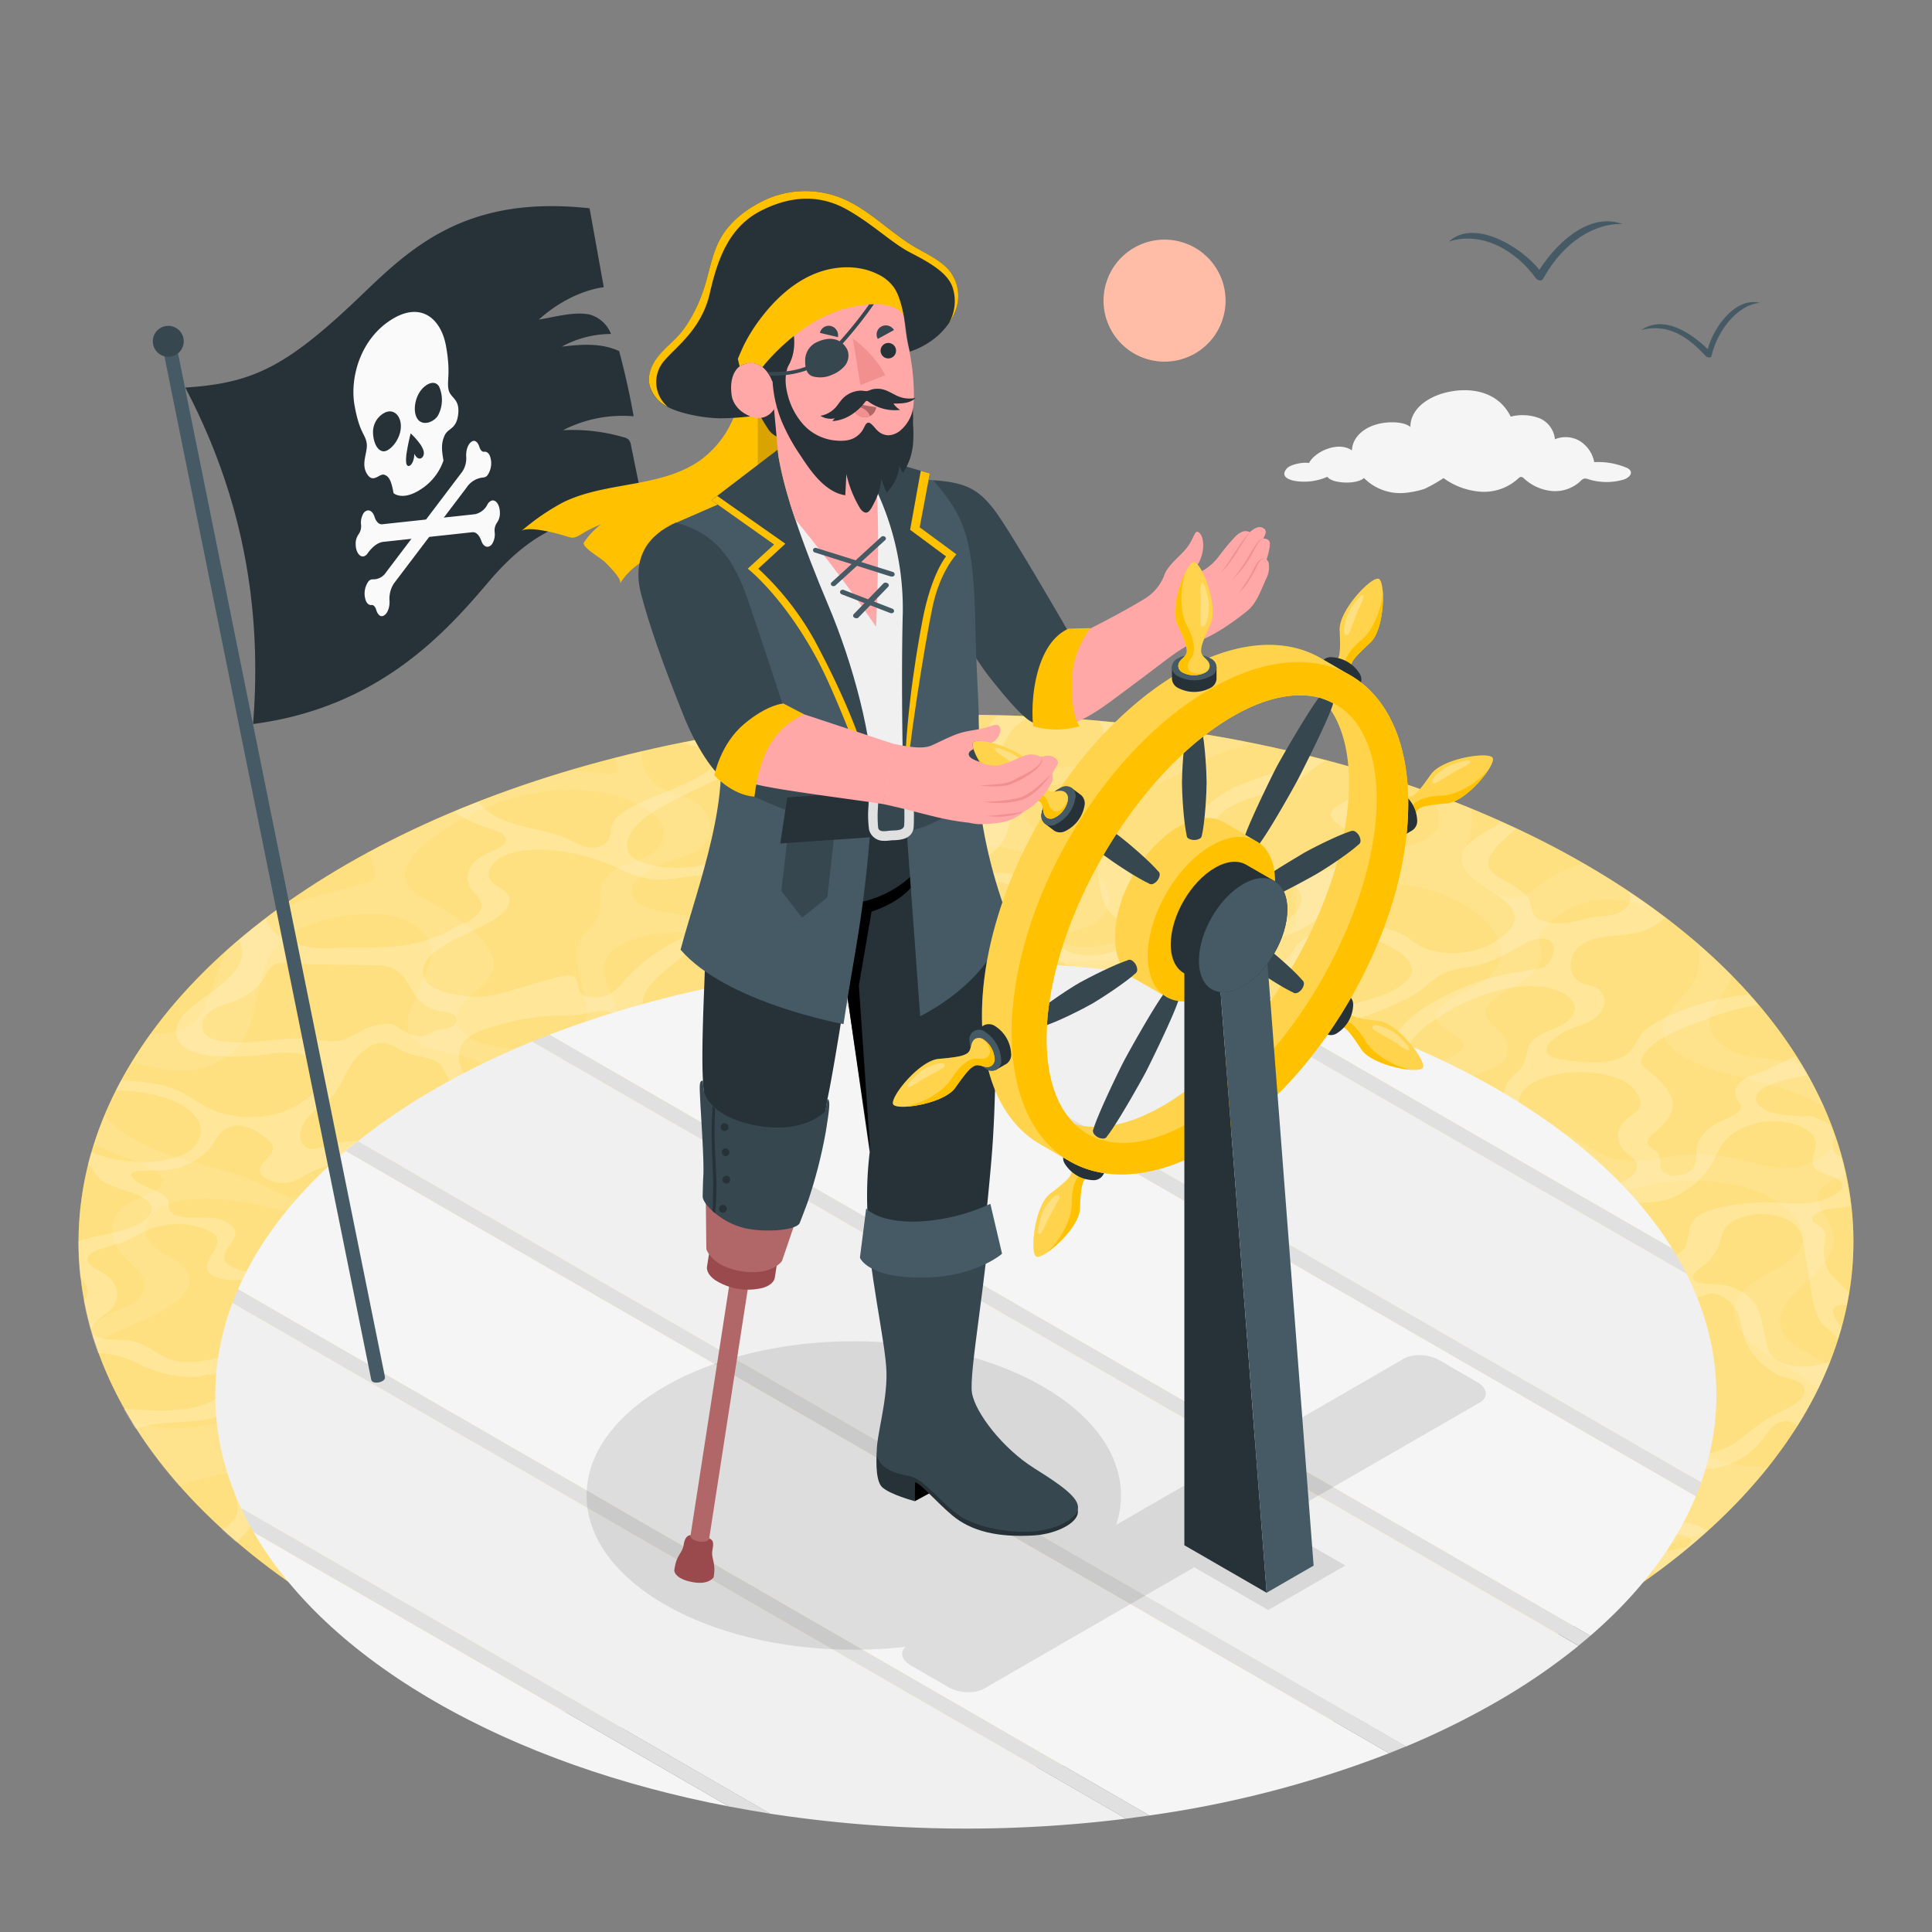 <svg xmlns="http://www.w3.org/2000/svg" viewBox="0 0 500 500"><rect x="0" y="0" width="500" height="500" fill="#808080" stroke="none"/><g id="freepik--Water--inject-873"><g id="freepik--Sea--inject-873"><g id="freepik--sea--inject-873"><ellipse cx="250" cy="321.34" rx="229.67" ry="136.34" style="fill:#FFC100"></ellipse><g style="opacity:0.5"><ellipse cx="250" cy="321.34" rx="229.67" ry="136.34" style="fill:#fff"></ellipse></g><path d="M440.2,395.25c-4.31-2.11-10.69-1.53-16.32-1.67-7.24-.18-14.7-1.94-18.71-5.42s-3.45-8.78,2.31-11.31a24.39,24.39,0,0,1,8.19-1.68,35.61,35.61,0,0,1,13.88,2c2.57.95,4.87,2.24,7.8,2.79a20.2,20.2,0,0,0,13.28-2.46c3.41-2.05,5.37-4.72,7.29-7.33a5.12,5.12,0,0,1,4-2.37,4.19,4.19,0,0,1,3.24,1.32,100.65,100.65,0,0,0,8.51-16.86,18,18,0,0,1-6,1.4c-3.59.25-7.48-.76-9.12-2.61a6.3,6.3,0,0,1-1.3-3c-.36-1.68-.73-3.36-1.09-5-.49-2.24-1-4.53-2.71-6.56a12.9,12.9,0,0,0-8.78-4.08c-2.23-.16-5.06,0-6.18-1.1s.6-2.46,2-3.51a12.36,12.36,0,0,0,4.44-5.77c.48-1.41.58-2.9,1.56-4.23,1.47-2,5-3.46,8.81-3.58s7.6,1.06,9.48,3a8.16,8.16,0,0,1,2,4.85c.73,4.46,1.44,8.91,2.18,13.37.42,2.56.87,5.21,3,7.46.93.95,2.16,1.81,3,2.78l.71.79c.32-1,.61-2.05.89-3.08-1.3-1.45-2.72-3.85-1.84-5a2.89,2.89,0,0,1,2.24-.65,6.79,6.79,0,0,1,.92.13c.23-1.13.43-2.27.61-3.4-1.57-1.35-2.86-2.91-4.41-4.23a2.61,2.61,0,0,1-.4-.63,10.53,10.53,0,0,1-1.62-7.22c.26-1.7.87-3.65-1.05-5a10.4,10.4,0,0,1-1.7-1.11c-1.21-1.28,1-2.8,3.42-3.28,2-.4,4.27-.44,6.2-.92a83.84,83.84,0,0,0-2.53-12.77l-.4-.13a2.58,2.58,0,0,1-1.56-3.34c.13-.47.3-.95.44-1.42-.38-1.1-.78-2.2-1.2-3.29a24.05,24.05,0,0,0-5-2.31,40.31,40.31,0,0,1-8.85-.58c-2.77-.64-5.25-2-5.41-3.77-.22-2.53,4.26-4.3,8.36-5.24,1.58-.36,3.2-.66,4.83-.93-1-1.71-2-3.4-3-5.08-.72.4-1.46.78-2.21,1.15a79.39,79.39,0,0,1-10,4.38c-3,1.38-4.16,3.95-2.68,6a6.28,6.28,0,0,1,.84,1.26c.55,1.76-2.72,3-5.12,4.11-3.62,1.71-6,4.28-6.35,7-.25,1.7.24,3.47-.83,5.05s-4.67,2.77-7,1.71c-2.68-1.23-.77-3.84-2.35-5.6-.68-.75-2-1.3-2.4-2.13-.58-1.13.74-2.25,1.87-3.22,2.44-2.06,4.43-4.41,4.51-6.89.13-3.35-3.2-6.4-6.58-9.14a4.86,4.86,0,0,1-1.48-1.58,2.21,2.21,0,0,1,.25-1.76c2.17-4.48,9.58-7.34,16.46-9.77A60.06,60.06,0,0,1,455,260.08c-.78-.92-1.57-1.83-2.38-2.73l-.91.11a65.78,65.78,0,0,0-22,6.55,16.59,16.59,0,0,0-4.47,3.1c-1.91,2.06-2.21,4.63-5.06,6.27-3.88,2.24-10.28,1.63-15.61.86a10,10,0,0,1-3.24-.84c-1.89-1-1.11-2.9.29-4.19a16,16,0,0,1,4.22-2.65c1.81-.79,3.9-1.39,5.58-2.28,3.16-1.68,4.53-4.41,3.43-6.82a4,4,0,0,0-1.92-1.93c-1-.48-2.34-.68-3.43-1.12a4.57,4.57,0,0,1-3-4.23c-.12-2.59,1.26-5.41,5-6.83,4-1.52,9.62-1,13.76-2.39a21.07,21.07,0,0,0,5.71-3.4q-4.61-3.5-9.65-6.85a3,3,0,0,1-.81,4.39c-3,2.65-6.53,1.56-10.05,2.62a25,25,0,0,1-6.44,1.22c-1.87.05-5.12-.18-6.56-1.57s-1-4-2.47-5.55a18.23,18.23,0,0,0-4.51-3.33c-1.75-1-3.73-1.91-4.65-3.23a1.45,1.45,0,0,1-.17-.26,3.86,3.86,0,0,1,.26-3.91c1.34-2.41,4.05-4.45,6.43-6.58-1.26-.59-2.53-1.17-3.8-1.74-2.82,2-6.64,3.59-8.68,5.89a5.19,5.19,0,0,0-.62,6.7c1.59,2.35,4.94,4.13,7.8,6s5.47,4.27,5,6.78a6.14,6.14,0,0,1-1.83,3,19.21,19.21,0,0,1-10,5.11c-4.3.84-9.47.42-12.72-1.41-1.12-.62-2-1.38-3-2.07-3.42-2.28-8.69-3.61-13.94-3.51s-10.33,1.64-13.48,4.06c-1.94,1.48-2.45,3.45-4.29,5s-4.72,1-7.34,1a4.05,4.05,0,0,1-1.67-.25c-.94-.45-.49-1.34.16-1.94,4.89-4.6,16.5-6.43,18.92-11.65.81-1.78.4-3.72,1.68-5.4,1.51-2,5-3.16,8.17-4.4s6.28-2.92,6.35-5.1c.09-2.61-4.22-4.56-5.27-7.08-1.15-2.75,1.76-5.52,5.17-7.55a38.21,38.21,0,0,1,5.4-2.66c-2-.7-4.1-1.37-6.16-2a9.94,9.94,0,0,1-3,2.2L347.1,208c-1.08.61-2.22,1.26-2.59,2.11-.91,2.09,3,3.72,4.92,5.58a3.74,3.74,0,0,1,.74,5,13.68,13.68,0,0,1-4.73,3.81,19.74,19.74,0,0,1-10.66,1.41c-3.12-.64-6-1.85-9.32-1.74-1.74,0-3.62.45-5.12-.06-2.26-.77-1.49-2.73-2-4.23s-2.74-2.8-3.64-4.31c-1.25-2.14.26-4.53,2.83-6.22s6.08-2.78,9.49-3.84,6.9-2.19,9.45-3.87c2.14-1.43,3.57-3.23,6.1-4.43l.71-.3c-2.76-.72-5.53-1.42-8.32-2.08-.26,1.75-2.19,3.39-4.53,4.56-2.76,1.4-6.13,2.35-9.11,3.58a28.73,28.73,0,0,0-8.29,5c-1.87,1.68-3.29,3.61-3.23,5.62.07,2.49,2.38,4.79,3.06,7.25s-.46,5.33-3.19,7.42a13,13,0,0,1-9.51,2.41c-5.25-.89-7.26-4.48-10.35-7.09a3.07,3.07,0,0,1-.39-.64,10.51,10.51,0,0,1-1.63-7.21c.26-1.71.87-3.65-1-5a11,11,0,0,1-1.71-1.11c-1.21-1.27,1-2.8,3.42-3.28s5.11-.44,7.22-1.22c3.07-1.13,3.76-3.58,3.23-5.66a5.78,5.78,0,0,1-.45-3c.39-1.4,2.18-2.5,4.06-3.41a42.17,42.17,0,0,1,8.85-2.95q-4.23-.7-8.49-1.29a22,22,0,0,0-2,1.17,20,20,0,0,1-3.87,2.36,7.78,7.78,0,0,1-5.29.23,2.59,2.59,0,0,1-1.57-3.35c.18-.63.44-1.27.56-1.91q-3.28-.35-6.58-.65a4,4,0,0,1,1.37,2.3c.36,2.49-2.23,5.31.37,7.31,1.79,1.38,5.61,1.82,6.41,3.48.54,1.15-.66,2.33-2.15,3.14a19.51,19.51,0,0,1-8.09,2.11c-3,.15-5.91-.26-8.87-.32a53.39,53.39,0,0,0-9.23.74c-3.85.6-7.93,1.6-9.82,3.65-2.66,2.86-.33,7-4.58,9.18-3,1.5-7.65,1-11.05-.1s-6.15-2.88-9.65-3.94a35,35,0,0,0-9.29-1.24,4.8,4.8,0,0,0-1.22.14c-2.11.8-5,.83-6.33-.4s-.23-3.21,1.07-4.45c1.86-1.78,5.14-2.94,8.61-3.49a52,52,0,0,1,10.68-.33c5,.27,10.3.82,14.74-.51a17.24,17.24,0,0,0,5-2.47,21.37,21.37,0,0,0,6.26-6.34c1.41-2.3,2.12-4.79,4.2-6.92a13.74,13.74,0,0,1,4-2.7c-2.74-.12-5.49-.2-8.24-.26a8.46,8.46,0,0,0-3.49,5.22c-.24,1.69.24,3.46-.83,5s-4.67,2.77-7,1.72c-2.67-1.24-.77-3.84-2.35-5.6-.67-.75-2-1.31-2.41-2.13-.56-1.13.75-2.26,1.88-3.23q.63-.53,1.2-1.08c-3.51,0-7,.13-10.53.27a5.22,5.22,0,0,0,1.43,6.12c1,.94,2.28,1.77,2.84,2.81,1.06,2-1.24,4.25-4.39,5.34s-7,1.33-10.62,1.56-7.46.47-10.59,1.6a20,20,0,0,0-6.91,4.5c-1.36,1.23-2.74,2.54-3,4s.66,2.77.29,4.13-2,2.61-3.84,3.56c-2.85,1.47-3.95,1.7-7.62,2.57,0,0-1.14.21-1.48.33-.66.21-2.09.48-3.31.73-5.87,1.22-9.94,2.39-16.07,1.74-3.33-.36-6.72-1.29-8.28-3a3.92,3.92,0,0,1-.89-3.63c1.1-5.24,8.62-9.1,15.63-12.47l18.52-8.89c5.22-2.51,10.78-5.35,12.41-9.08-1.85.2-3.69.41-5.54.63a6.88,6.88,0,0,1-3.2,2.61,26.85,26.85,0,0,1-10.86,1.23,15.56,15.56,0,0,1-3.3-.62,5.2,5.2,0,0,1-1-.5q-4.09.7-8.14,1.52l.35.2c2.67,1.31,7.76.85,9,2.74.6.89-.12,1.9-1,2.73-4.89,4.68-14.18,7.12-21.26,10.74-2.47,1.28-4.76,2.8-5.52,4.66-.46,1.12-.33,2.31-.73,3.44a4.22,4.22,0,0,1-3.5,2.6c-2.84.41-5.22-1.18-7.47-2.24-4.34-2.07-10.33-2.57-15.12-4.27-2.7-.95-6.15-2.74-7.78-5.31q-3.2,1.25-6.33,2.57a29.38,29.38,0,0,0,7.95,3.95c2.39.8,5.35,1.71,5.44,3.29s-3,2.63-5.12,3.69c-4.31,2.13-6,5.86-3.93,8.91.9,1.33,2.42,2.55,2.68,4s-.87,2.86-2.49,4c-1.33.89-2.82,1.28-4.17,2.07a33.14,33.14,0,0,1-4.41,2.23,39.38,39.38,0,0,1-9.6,2.51c-6,.85-12.16.36-18.18.68a23.58,23.58,0,0,1-12.49-2.61,8.88,8.88,0,0,1-4.43-5.06q-3.63,2.74-7,5.59a6,6,0,0,1,.44,5.67c-1.41,3.25-5.05,6-8.69,8.64-2.91,2.09-5.94,4.23-7.31,6.8s-.7,5.72,2.9,7.43A21.68,21.68,0,0,0,57,273.37a59.69,59.69,0,0,0,9.92-.28c3.45-.38,7.05-1.06,10.39-.41,4,.77,6.31,3.31,6.22,5.73s-2.22,4.66-4.87,6.51a22.55,22.55,0,0,1-5.92,3A26.79,26.79,0,0,1,56,287.63c-4.17-1.59-6.87-4.22-11-5.82s-8.77-1.92-13.63-2.22c-.47.87-.92,1.74-1.36,2.62h.66c7.24.18,14.7,1.95,18.71,5.42S52.79,296.42,47,299a24.15,24.15,0,0,1-8.19,1.68,35.56,35.56,0,0,1-13.87-2c-.45-.16-.89-.34-1.32-.52-.3,1-.58,2-.83,3.06,1.31,1.12,1.61,2.55,2.82,3.7,3.15,3,11.67,3.52,13.4,6.92,1.34,2.63-2.58,5.24-6.85,6.47-3.88,1.11-8.31,1.62-11.93,3a81.93,81.93,0,0,0,.51,9.25c1.58,1.58,2.45,3.46,1.54,5.2a4.33,4.33,0,0,1-.64.89,87.24,87.24,0,0,0,3.7,13.56,20.34,20.34,0,0,1,6.27,1c3.4,1.15,6.15,2.87,9.65,3.93a34.18,34.18,0,0,0,9.29,1.25,4.85,4.85,0,0,0,1.22-.15c2.11-.79,5-.83,6.33.4s.22,3.22-1.07,4.45c-1.87,1.78-5.15,2.94-8.62,3.5a52,52,0,0,1-10.67.33c-1.9-.11-3.85-.25-5.78-.31,1,1.73,2,3.45,3.07,5.17l.39-.15c3.15-1.08,7-1.32,10.61-1.55s7.46-.48,10.59-1.6a20.3,20.3,0,0,0,6.91-4.5c1.36-1.24,2.75-2.54,3-4s-.65-2.76-.29-4.12,2-2.61,3.85-3.57c2.85-1.47,4-1.69,7.63-2.56,0,0,1.14-.21,1.47-.32.66-.22,2.09-.49,3.32-.74,5.86-1.22,9.93-2.39,16.06-1.74,3.33.35,6.72,1.29,8.29,3a3.93,3.93,0,0,1,.87,3.64c-1.09,5.23-8.6,9.1-15.61,12.47l-18.53,8.89c-5.66,2.72-11.73,5.84-12.74,10.05-.79,3.26,1.68,6.68,0,9.8a8.07,8.07,0,0,1-3.46,3.05c1.22,1.11,2.46,2.21,3.74,3.31,1-1.14,2.34-2,3.15-3.31,1.24-2,1.24-4.51,1.17-6.79-.08-2.5-.19-5.16,1.09-7.31a7,7,0,0,1,3.42-3,26.87,26.87,0,0,1,10.86-1.23,14.74,14.74,0,0,1,3.3.62c3.25,1.17,3,4,1.12,6s-4.79,3.53-6,5.64-.41,4.16,1.18,6A24.26,24.26,0,0,0,87,400.62a8.22,8.22,0,0,1,2.66,1.92,2.65,2.65,0,0,1,.14,2.53c-1,2.54-3.66,4.73-6.57,6.72-.89.6-1.81,1.19-2.76,1.76q1.86,1.21,3.8,2.41l.63-.37a26.48,26.48,0,0,0,8.51-7.68,23.54,23.54,0,0,1,2.43-3.56,12.43,12.43,0,0,1,4.05-2.51c3.9-1.7,8.11-3.07,12.35-2.74a1.44,1.44,0,0,1,1,.34,1.38,1.38,0,0,1,.28.79,9.8,9.8,0,0,1-3,8.26c-2,1.89-4.74,2.81-7.38,3.68a84.09,84.09,0,0,0-14,5.79c-.27.15-.52.31-.78.48,1.23.71,2.45,1.42,3.7,2.12a25.19,25.19,0,0,1,6.14-2.83c4.79-1.56,10.26-2.65,13.93-5,4.23-2.72,5.21-6.58,6.61-10.15a14,14,0,0,1,9.59-9c1.9-.54,4.49-.69,5.83.25,1.11.76.82,1.93,0,2.83s-2,1.64-2.69,2.56a1.27,1.27,0,0,0-.3,1.31c.39.82,2.13,1.19,3.62,1.17s3-.29,4.46-.16c3.48.27,7.13-.58,9.75.77a3.54,3.54,0,0,1,2.14,4,10.31,10.31,0,0,1-2.47,4l-7.1,8.56c-1.7,2.05-3.94,4.35-7.82,4.73-3.7.38-7.5-1.18-11.07-.55a7.61,7.61,0,0,0-5.31,3.55c-1,1.53-1.53,3.19-3.18,4.5-.14.11-.3.2-.45.31l3.28,1.4.4-.27c1.94-1.48,2.46-3.45,4.29-5s4.72-1,7.34-1a4.05,4.05,0,0,1,1.67.25c.94.45.49,1.33-.16,1.94-2.38,2.23-6.35,3.82-10.07,5.45,1.4.57,2.82,1.14,4.24,1.69,2.47-1.22,5.19-2.28,7.69-3.47,7.74-3.74,13.39-8.91,15.89-14.54a31.59,31.59,0,0,1,2.08-4.57,12.19,12.19,0,0,1,3.78-3.62,15.57,15.57,0,0,1,7.79-2.35c3-.08,6.2,1,7,2.63,1.55,3.07-4.78,5.74-4.82,8.92,0,2.36,3.43,4.71,1.78,6.88s-8,2.42-10,4.65c-1.32,1.43-.39,3.22,1.14,4.58s3.65,2.48,5,3.91,2.86,3.94,1.95,5.14a2.91,2.91,0,0,1-2.24.66c-4.09-.31-6.3-3.8-10.39-3.64a12,12,0,0,0-4.31,1.16c-.56.24-1.12.49-1.66.75q3.42,1,6.88,2a11.1,11.1,0,0,1,6.12,1.65q5.86,1.51,11.85,2.81c-.14-.82-.27-1.64-.4-2.46-.42-2.56-.87-5.21-3-7.45-.94-1-2.16-1.82-3-2.79-1.34-1.48-2.29-2.39-1.88-4a6.24,6.24,0,0,1,.44-.76c1.61-1.86,5.2-3.09,8.79-3.33s7.48.77,9.11,2.63a6.15,6.15,0,0,1,1.31,3.05c.36,1.68.73,3.35,1.09,5a13.93,13.93,0,0,0,2.72,6.56,12.8,12.8,0,0,0,8.77,4.07c2.23.17,5.06,0,6.18,1.12s-.44,2.33-1.76,3.35c9,1.22,18.14,2.12,27.31,2.69-2.47-1.38-4.53-3.11-7.77-3.65s-7.48.12-9.43-1.48c-1.13-.93-.75-2.22.19-3.22s2.42-1.81,3.52-2.74c3.53-3,3-7.39-1.29-10.06-1.66-1-3.93-2-4.06-3.4-.12-1.16,1.37-2.21,3.13-2.78s4.1-1.17,5.8-1.8c2.41-.87,5.79-3,8.3-3.81a26.49,26.49,0,0,1,5.41-.92,21.18,21.18,0,0,1,6.34.9,9.75,9.75,0,0,1,3.68,1.61c1.78,1.54.65,3.59-.47,5.33s-2.09,3.83-.12,5.3c1.37,1,3.78,1.35,6,1.39s4.49-.16,6.69.08c5.06.53,8.79,3.42,9.21,6.39s-2,5.89-5.5,8.08-8.08,3.69-12.7,5c-.49.14-1,.27-1.51.4q5.64.13,11.28.09a15,15,0,0,1,1.84-1.11c2.85-1.47,3.95-1.7,7.62-2.56,0,0,1.14-.22,1.48-.33.66-.22,2.09-.48,3.31-.74,5.87-1.22,9.94-2.39,16.07-1.74,3.33.36,6.72,1.29,8.28,3a3.79,3.79,0,0,1,.73,1.17q5.61-.62,11.17-1.4a49.17,49.17,0,0,1-7-2.38c-3.11-1.35-6.07-3-9.9-3.49-4.73-.58-9.48.87-14.3,1a6,6,0,0,1-3.52-.66,1.89,1.89,0,0,1-.67-1.36c-.31-2-.6-3.94-.91-5.91a3.64,3.64,0,0,1,.6-3.36c.87-1,2.61-1.58,4.21-2.19,9.07-3.43,16.52-8.27,21.34-13.87a11.63,11.63,0,0,1,4.29-3.67c2.06-.89,5.5-.93,6.86.33,1,1,.56,2.42,1.2,3.55.83,1.48,2.2,1.34,3.62,1,3.79-.83,7.49-2.05,11.22-3.14,4.06-1.17,8.33-2.52,12.57-2.16,3.71.32,7.6.95,10,2.59,2.87,2,2.82,4.94,1,7.27s-5.24,4.13-8.66,5.76-7.05,3.18-9.72,5.24c-2.26,1.73-3.74,4.13-1.87,6,.85.87,2.3,1.47,3.29,2.29a3.19,3.19,0,0,1,1.31,2.71q2.71-.58,5.4-1.21a5,5,0,0,0-.85-2.65c-.9-1.33-2.42-2.55-2.68-4s.87-2.86,2.49-4c1.33-.89,2.82-1.27,4.17-2.07a33.87,33.87,0,0,1,4.42-2.23,39.64,39.64,0,0,1,9.59-2.51c6-.85,12.16-.36,18.18-.68a23.58,23.58,0,0,1,12.49,2.62c.1.05.19.12.29.18,3.45-1.44,6.86-2.95,10.2-4.51a6.61,6.61,0,0,1,.49-1.88c1.42-3.25,5.05-6,8.69-8.63,2.91-2.09,5.94-4.24,7.31-6.81s.7-5.71-2.9-7.42a21.47,21.47,0,0,0-7.82-1.57,59.54,59.54,0,0,0-9.91.28c-3.46.38-7.05,1.06-10.4.42-4-.77-6.31-3.32-6.22-5.73s2.23-4.66,4.87-6.52a22.55,22.55,0,0,1,5.92-3,26.86,26.86,0,0,1,16.73.32c4.17,1.59,6.87,4.22,11,5.82,7.26,2.79,17,1.8,25.33,3.35a4.73,4.73,0,0,1,2.6,1c.7.87-.54,1.88-2,2.32s-3.17.58-4.59,1.08c-2.54.89-3.54,2.81-3.1,4.51a4.3,4.3,0,0,0,.49,1.13,170,170,0,0,0,13.79-11.18C441.43,395.92,440.85,395.55,440.2,395.25Zm1.17-60.13a5.62,5.62,0,0,1,2-.35,4.35,4.35,0,0,1,1.43.35A9.12,9.12,0,0,1,450,340.4c.74,2,.83,4.12,1.51,6.15,1.25,3.66,4.5,7.08,9.18,9.65a26.83,26.83,0,0,1,4.54,1.26c2.53,1.23,2.09,3.64.21,5.22s-4.79,2.62-7.16,3.94a58.63,58.63,0,0,0-7.17,5.3,21.47,21.47,0,0,1-8.83,4.24c-3.66.77-8.3.32-10.52-1.52-1.35-1.12-1.64-2.57-2.86-3.74-3.15-3-11.67-3.52-13.4-6.91-1.34-2.63,2.58-5.24,6.85-6.47s9.18-1.7,13-3.37c1.7-.75,3.18-1.8,3.41-3,.35-1.93-2.32-3.55-4.21-5.15s-3.33-3.88-2.28-5.87C433.45,337.73,437.57,336.3,441.37,335.12Zm-41.62,10.75c-1.37-1-3.78-1.35-6-1.38s-4.48.14-6.67-.1c-5.08-.52-8.81-3.41-9.22-6.37s2-5.9,5.49-8.08,8.08-3.7,12.71-5c4.31-1.23,9.45-2.31,13.77-1.11s6.43,4.24,10.95,5c3.22.54,7.47-.12,9.41,1.47,1.14.94.76,2.24-.19,3.23a41.56,41.56,0,0,1-3.52,2.74c-3.52,3-3,7.38,1.29,10.06,1.67,1,3.94,2,4.08,3.4.11,1.16-1.38,2.21-3.15,2.77s-4.09,1.18-5.8,1.81c-2.4.87-5.78,3-8.29,3.81a27.94,27.94,0,0,1-5.41.92,21.09,21.09,0,0,1-6.34-.9,9.68,9.68,0,0,1-3.68-1.61c-1.78-1.54-.65-3.59.46-5.34S401.72,347.33,399.75,345.87Zm31.73-35.47a17.89,17.89,0,0,0,5-2.47,21.58,21.58,0,0,0,6.25-6.34c1.41-2.31,2.11-4.79,4.2-6.92,2.51-2.58,7.26-4.52,12.38-4.5s10.17,2.32,10.59,5.26c.35,2.48-2.23,5.3.37,7.31,1.78,1.37,5.6,1.81,6.41,3.48.55,1.15-.67,2.33-2.16,3.14a19.24,19.24,0,0,1-8.09,2.1c-2.95.16-5.9-.25-8.86-.32a53.31,53.31,0,0,0-9.23.74c-3.86.61-7.94,1.61-9.82,3.65-2.66,2.87-.33,7.05-4.58,9.19-3,1.49-7.65,1-11.06-.11s-6.15-2.87-9.64-3.93a35.11,35.11,0,0,0-9.3-1.25,4.85,4.85,0,0,0-1.22.15c-2.1.8-5,.83-6.33-.4s-.22-3.21,1.07-4.45c1.87-1.78,5.15-2.94,8.62-3.49a51.26,51.26,0,0,1,10.67-.33C421.72,311.17,427,311.72,431.48,310.4Zm-22.06-32.93c4.79.07,9.79,1.17,12.52,3.47a8,8,0,0,1,2.08,2.75,3.18,3.18,0,0,1,0,3.43,14.1,14.1,0,0,1-2.57,2.05c-3.3,2.5-3.65,6.18-.83,8.87,1,.93,2.28,1.76,2.83,2.8,1.07,2-1.23,4.25-4.39,5.35s-7,1.32-10.61,1.55-7.46.48-10.59,1.6a20.17,20.17,0,0,0-6.91,4.51c-1.36,1.23-2.75,2.53-3,4s.65,2.77.29,4.12-2,2.61-3.85,3.57c-2.85,1.47-4,1.69-7.63,2.56,0,0-1.14.21-1.47.33-.66.21-2.09.48-3.32.73-5.86,1.22-9.93,2.4-16.06,1.74-3.33-.35-6.72-1.28-8.29-3a3.91,3.91,0,0,1-.87-3.63c1.09-5.24,8.6-9.11,15.61-12.48l18.53-8.89c5.66-2.72,11.73-5.83,12.74-10,.79-3.27-1.68-6.69,0-9.81C395.69,279.39,402.83,277.38,409.42,277.47ZM150.09,344.53c-.81-2.52-4.11-4-4-6.68.1-1.68,1.62-2.91,3.14-3.62,3.67-1.71,8.15-1.81,11.17-4.51a32.37,32.37,0,0,1,2.9-2.84,9.89,9.89,0,0,1,3.84-1.38,58.88,58.88,0,0,1,26,.63c3,.75,6.3,2.1,7.28,5a6.37,6.37,0,0,1-.88,5.39,12.42,12.42,0,0,1-4.19,3.73c-5.77,3.44-13.22,4.68-17.18,10.11-1.43,2-2.26,4.34-3.83,6.2-5.26,6.29-17.51,6.93-23,.68a8.18,8.18,0,0,1-2.29-5C149.05,349.64,150.9,347,150.09,344.53Zm45.08-68.74a4.93,4.93,0,0,1,1.07,1.36c.34.94-.58,1.91-1.83,2.56a35.62,35.62,0,0,1-4.23,1.53c-5.17,1.82-8.74,5.06-9.36,8.53l-.21,1a13.66,13.66,0,0,1-6,6,19.31,19.31,0,0,1-11.27,1.83c-5.34-.83-8.65-4.17-8.74-7.36a33.39,33.39,0,0,1,.64-4.42,9.42,9.42,0,0,0-.51-4.28,3.68,3.68,0,0,0-2.08-2.33c-1.86-.78-4.48-.37-6.5.25-2.25.7-4.54,2.34-6.85,2.67-2.64.38-5.38-.26-8.05-.2a16.91,16.91,0,0,1-7-1.29c-3.67-1.68-6.8-6.86-4.95-10.85,1.51-3.25,5.77-4.31,8.88-5.28a62.19,62.19,0,0,1,17.18-2.71,33.37,33.37,0,0,0,5.6-.35,29,29,0,0,1,4.43-.91,11.11,11.11,0,0,1,6.47,2.18l6.07,3.86c3.84,2.42,8.72,5.07,14.32,4.51a16.48,16.48,0,0,0,7.69-2.95,8.82,8.82,0,0,1,2.45-1.34,4.35,4.35,0,0,1,3.17.14c1.24.77.11,2-.62,2.95A3.71,3.71,0,0,0,195.17,275.79Zm166.46,23.08c2.67,1.31,7.75.84,9,2.73.59.9-.13,1.91-1,2.74-4.89,4.68-14.18,7.11-21.25,10.74-2.47,1.28-4.77,2.8-5.53,4.66-.45,1.12-.32,2.3-.73,3.44a4.2,4.2,0,0,1-3.5,2.59c-2.84.42-5.2-1.17-7.46-2.24-4.34-2.07-10.33-2.56-15.12-4.26-4.1-1.46-9.95-4.8-8.5-9.94.84-2.95,2.45-4.13,5.46-4.34,2.65-.19,5.18.68,7.84.74a15.2,15.2,0,0,0,7.75-2.11c10-5.84,6.46-16.54,16.69-22.23a30.72,30.72,0,0,1,7.31-2.69c3.4-.87,7.65-1.41,10.67-.13,2.1.9,3,2.48,3,4a9.53,9.53,0,0,1-1.72,4.41L361,293C359.79,295,358.86,297.5,361.63,298.87Zm-57.21,32.4c.81,2.52,4.11,4.05,4,6.68-.1,1.68-1.62,2.91-3.14,3.62-3.67,1.71-8.15,1.81-11.17,4.51a31.09,31.09,0,0,1-2.9,2.84,10.07,10.07,0,0,1-3.84,1.39,59,59,0,0,1-26-.64c-3-.75-6.3-2.09-7.28-5a6.37,6.37,0,0,1,.88-5.39,12.63,12.63,0,0,1,4.19-3.73c5.77-3.43,13.22-4.68,17.18-10.1,1.43-2,2.26-4.34,3.83-6.21,5.26-6.28,17.51-6.93,23-.67a8.16,8.16,0,0,1,2.29,5C305.46,326.17,303.61,328.77,304.42,331.27Zm24.63-35.89a12.27,12.27,0,0,1-6.1,3.72,39.69,39.69,0,0,1-7.71,1.59c-2.14.25-4.3.39-6.42.8-5.64,1.12-10.5,4.32-15.75,6.4-4.74,1.88-10,1.59-15.07,1-7.25-.86-18.45-1.48-24.24-6.53a2,2,0,0,1-.68-.91,1.77,1.77,0,0,1,.25-1.28,7.38,7.38,0,0,1,4.82-3.41,34.66,34.66,0,0,1,6-.65c4.76-.34,10.68-1.16,14.36-4.34,3.06-2.64,4.82-6.9,9.34-7.2,4.22-.27,7.89.45,12-1.14,3.57-1.39,6.78-3.58,10.65-4.06a3.82,3.82,0,0,1,1.58.06c1.68.54,1.95,2.77,2.94,4.23,2.23,3.26,8.38,3.26,11.81,3a6,6,0,0,1,1.75,0,3.47,3.47,0,0,1,2.44,3.33A9.42,9.42,0,0,1,329.05,295.38Zm-33.33-16.86a30,30,0,0,1-10.05.69c-2.55-.25-5.31-.79-7.56-.06a3.91,3.91,0,0,0-2.88,4.05c0,1.54.45,3.16-.73,4.53-1.59,1.85-5.46,2.58-9,2.91a16.74,16.74,0,0,1-6.89-.43c-1-.38-1.83-1-2.79-1.41-4.32-2.11-10.68-1.53-16.32-1.67-7.23-.17-14.7-1.93-18.71-5.42s-3.45-8.78,2.31-11.31a24.5,24.5,0,0,1,8.19-1.68,35.72,35.72,0,0,1,13.87,2c2.59,1,4.89,2.24,7.81,2.79A20.23,20.23,0,0,0,266.27,271c3.4-2,5.37-4.72,7.29-7.32a5.09,5.09,0,0,1,4-2.38,4,4,0,0,1,3.6,1.81,10.69,10.69,0,0,1,.56,2.95c.43,2.06,2.45,4,5.41,5.21l.72.16a25.59,25.59,0,0,1,8.28-.35c2.71.42,5.15,1.76,5.24,3.38C301.5,276.33,298.66,277.79,295.72,278.52Zm-70.53,9c7.26,2.79,17,1.79,25.33,3.34a4.73,4.73,0,0,1,2.61,1.05c.7.87-.56,1.88-2,2.32s-3.18.58-4.6,1.07c-2.53.89-3.54,2.81-3.1,4.51s2.07,3.2,3.78,4.61a29.66,29.66,0,0,0,16.56,6.95l-.73-.12c3.9,0,9.35,1.89,9.59,6.46.18,3.52-.94,7.27-4.13,9.11a37.79,37.79,0,0,1-6.2,2.42,25.8,25.8,0,0,0-10.58,7.57,22.57,22.57,0,0,1-7.55,5.93,10.56,10.56,0,0,1-7.14.88,5.22,5.22,0,0,1-2.91-1.85c-1.14-1.61-.83-3.88.13-5.6a5.94,5.94,0,0,0,1.06-2.47c0-1.33-1.1-2.39-2.25-3.06-7-4.05-16.21-.5-23-5.13a9,9,0,0,1-2-1.63c-.94-1.17-.75-2.22-.2-3.49,1.41-3.26,5.06-6,8.69-8.63,2.92-2.1,5.94-4.25,7.31-6.82s.7-5.71-2.9-7.42a21.65,21.65,0,0,0-7.83-1.57,60.7,60.7,0,0,0-9.91.28c-3.45.38-7,1.06-10.38.42-4-.77-6.32-3.32-6.22-5.72s2.22-4.67,4.87-6.53a22.62,22.62,0,0,1,5.91-3,26.86,26.86,0,0,1,16.73.31C218.35,283.31,221,286,225.19,287.55ZM161.87,303l1.71.12c2.84.2,5.75.84,8.48.06a24.44,24.44,0,0,0,3.52-1.55c5-2.43,8.74-1.73,14.1-1.16,7.66.79,15.42-1.73,23-.62,2,.3,4.31,1.11,5,3.05a4.39,4.39,0,0,1-1.67,4.58,14.92,14.92,0,0,1-4.67,2.19,19.32,19.32,0,0,0-6.07,2.9c-1.71,1.42-2.06,3.45-3.23,5.3a5.75,5.75,0,0,1-5.87,2.79,45.71,45.71,0,0,0-7.9-.87q-10.71-.15-21.42-.32a2.49,2.49,0,0,1-1.59-.39c-.62-.48-.62-1.39-.66-2.19a10.28,10.28,0,0,0-8.74-9.27c-1.59-.17-3.72-.4-3.92-2C151.59,302.7,158.37,302.78,161.87,303ZM186,349a39.08,39.08,0,0,1,6.2-2.42,25.63,25.63,0,0,0,9.8-6.59c2.73-3,5-5.45,9-6.81A28.55,28.55,0,0,1,222.41,332a12.3,12.3,0,0,1,4.49,1,5.12,5.12,0,0,1,2.89,3.39c.43,2.06-.83,4.27-.12,6.25a5.44,5.44,0,0,0,2,2.36c3.43,2.51,7.8,3.23,11.81,4.61a6.77,6.77,0,0,1,2.32,1.17c2,1.69.62,5.37-.73,7.06a21.09,21.09,0,0,1-7.38,5.73c-3.32,1.65-6.23,3.64-9.87,4.6-3.45.91-7.75-.39-11.2-1a38.64,38.64,0,0,0-7.78-1.06c-6.22.12-12.52-.88-18.69-1.64-3.57-.44-8-2.2-8.26-6.39C181.71,354.54,182.83,350.8,186,349Zm21.66,30.34c.91-1.54.4-3.48.47-5.27a1.73,1.73,0,0,1,.68-1.51,2,2,0,0,1,.72-.15,31.37,31.37,0,0,1,6.49.69c1.78.25,3.43,1,5.22,1.24a17,17,0,0,0,5-.09,11.37,11.37,0,0,1,3.18-.16,4.7,4.7,0,0,1,.74.18c2.15.74,2,3.45,3.94,4.49s4.87,1,7.19,1.11a60.7,60.7,0,0,0,9.91-.28c3.45-.38,7.05-1.06,10.38-.42,4,.78,6.32,3.32,6.22,5.73s-2.22,4.67-4.87,6.52a22.32,22.32,0,0,1-5.91,3,26.72,26.72,0,0,1-16.73-.31c-4.18-1.59-6.87-4.23-11-5.83-7.26-2.79-17-1.79-25.33-3.33a4.73,4.73,0,0,1-2.61-1.06c-1.09-1.37,1.85-2.22,2.63-2.38A5.17,5.17,0,0,0,207.68,379.29Zm57.15-3.93c-7.66-.8-15.42,1.72-23,.61-2-.3-4.31-1.1-5-3.05a4.39,4.39,0,0,1,1.67-4.58,15.26,15.26,0,0,1,4.67-2.19c3.18-1.1,6.21-2.52,8.46-5.09,1.91-2.18,3.5-4.56,6.66-4.86a22.59,22.59,0,0,1,6,.66,35.69,35.69,0,0,0,10.82.17,49.75,49.75,0,0,1,7.76-1,9.8,9.8,0,0,1,5.66,1.64c1.66,1.22,1.4,2.68,2.17,4.44a10.26,10.26,0,0,0,7.95,6.07c1.59.17,3.72.4,3.92,2a2.21,2.21,0,0,1-1.5,2.12,16.48,16.48,0,0,1-7.24.86c-1.54-.14-3.09-.28-4.61-.57-4.13-.77-7.3-1.46-11.2.51a30.34,30.34,0,0,1-5.05,2.49C270.34,376.32,267.55,375.65,264.83,375.36Zm31.29-13.58c-2.87-2-2.82-4.94-1-7.28s5.23-4.12,8.67-5.76,7.05-3.17,9.72-5.23c2.25-1.72,3.73-4.14,1.86-6-.86-.87-2.31-1.48-3.29-2.29-3.06-2.52-.48-6.34,4.17-7.85s10.48-1.17,15.55-.2a53,53,0,0,1,10.9,3.31c3.12,1.35,6.09,3,9.9,3.48,4.75.58,9.48-.87,14.31-1a6.16,6.16,0,0,1,3.52.65,1.91,1.91,0,0,1,.67,1.37c.3,2,.61,3.94.9,5.91a3.66,3.66,0,0,1-.59,3.37c-.88,1-2.6,1.57-4.21,2.18-9.08,3.42-16.53,8.27-21.34,13.87A11.43,11.43,0,0,1,341.6,364c-2.07.9-5.5.94-6.86-.33-1-1-.57-2.41-1.2-3.54-.84-1.48-2.2-1.35-3.62-1-3.8.84-7.5,2.05-11.23,3.13-4.06,1.18-8.32,2.53-12.56,2.17C302.43,364.05,298.53,363.42,296.12,361.78ZM407.48,261.65c-1.62,5.43-10.64,4.29-12.18,10.06a17.24,17.24,0,0,1-1.1,3.9c-1,1.75-2.87,2.68-3.92,4.36-1.24,2-1.24,4.51-1.16,6.79.07,2.5.18,5.17-1.1,7.32A7,7,0,0,1,384.6,297a27,27,0,0,1-10.86,1.24,15.33,15.33,0,0,1-3.3-.62c-3.24-1.18-3-4-1.12-6s4.79-3.53,5.95-5.64.41-4.16-1.18-6a24.29,24.29,0,0,0-6.62-4.84,8.1,8.1,0,0,1-2.66-1.93,2.63,2.63,0,0,1-.14-2.52c1-2.55,3.66-4.74,6.57-6.72a54.23,54.23,0,0,1,14.66-7.14,32,32,0,0,1,13.86-1.36C404.39,256.25,408.3,258.93,407.48,261.65Zm-32-10.47c2.2-.64,4.52-.82,6.76-1.33,4.65-1.07,8.51-3.57,12.62-5.84,2.17-1.2,7.15-2.27,7.25,1.64.05,1.92-1.48,4.51-3.4,4.89-3.4.67-6.84,1.15-10.22,1.91a61,61,0,0,0-18.93,7.77,26.33,26.33,0,0,0-8.51,7.67,22.58,22.58,0,0,1-2.43,3.56,12.26,12.26,0,0,1-4.05,2.51c-3.9,1.71-8.11,3.07-12.35,2.74a1.44,1.44,0,0,1-1-.34,1.35,1.35,0,0,1-.28-.79,9.81,9.81,0,0,1,3-8.26c2-1.88,4.74-2.81,7.38-3.68a83.73,83.73,0,0,0,13.95-5.79C369,255.84,371.2,252.45,375.49,251.18Zm-43.74,1.64a7.67,7.67,0,0,0,5.32-3.56c.95-1.53,1.52-3.19,3.17-4.5,2.51-2,7.22-2.79,11.41-2.32a22.24,22.24,0,0,1,10.46,3.94c1.74,1.26,3.15,2.75,3.31,4.35.28,3.18-4.37,5.78-9.17,7.34s-10.26,2.65-13.93,5c-4.22,2.73-5.21,6.58-6.6,10.15s-3.91,7.42-9.6,9c-1.58.45-4.55,1.07-5.5-.78a4.9,4.9,0,0,1-.38-2.19,6.11,6.11,0,0,0-.27-2.21,3.64,3.64,0,0,0-2-1.91,7.32,7.32,0,0,0-2.79-.48c-2,0-4,.35-6.06.22-2.72-.18-6.51-2-5.81-5.34a10.5,10.5,0,0,1,2.47-4c2.37-2.85,4.72-5.7,7.1-8.55,1.7-2.06,3.94-4.35,7.82-4.74C324.38,251.88,328.18,253.44,331.75,252.82Zm-41.3-21a2.86,2.86,0,0,1,2.24-.65c4.09.3,6.3,3.79,10.39,3.63a12,12,0,0,0,4.31-1.15c4.29-1.86,8-4.19,12.88-5.48s11.43-1.27,14.7,1.18,1.83,5.9-1.3,8.27S326,241.51,322,243.41c-7.74,3.73-13.39,8.9-15.89,14.53a31.59,31.59,0,0,1-2.08,4.57,12.08,12.08,0,0,1-3.78,3.62,15.67,15.67,0,0,1-7.79,2.36c-3,.07-6.2-1-7-2.64-1.56-3.06,4.77-5.73,4.81-8.91,0-2.37-3.43-4.72-1.78-6.89s8-2.42,10-4.65c1.32-1.43.39-3.21-1.14-4.58s-3.65-2.48-5-3.9S289.54,233,290.45,231.77Zm-34.33-10.53a12.4,12.4,0,0,0,4.45-5.77c.48-1.41.58-2.9,1.55-4.23,1.47-2,5-3.45,8.81-3.58s7.61,1.06,9.48,3a8.13,8.13,0,0,1,2,4.84q1.09,6.69,2.18,13.37c.42,2.57.87,5.21,3,7.46.94,1,2.16,1.81,3,2.78,1.34,1.48,2.29,2.39,1.88,4a7,7,0,0,1-.44.77c-1.61,1.86-5.2,3.08-8.79,3.32s-7.48-.77-9.11-2.62a6.19,6.19,0,0,1-1.31-3c-.36-1.68-.73-3.35-1.09-5a14,14,0,0,0-2.71-6.57,12.87,12.87,0,0,0-8.78-4.07c-2.23-.17-5.06,0-6.18-1.11S254.76,222.29,256.12,221.24Zm-8.28,12.42c1.24-2.38,5.37-3.8,9.16-5a5.59,5.59,0,0,1,2-.35,4.24,4.24,0,0,1,1.42.36A9.1,9.1,0,0,1,265.6,234c.75,2,.83,4.12,1.52,6.15,1.24,3.66,4.49,7.08,9.17,9.65a27.79,27.79,0,0,1,4.54,1.26c2.54,1.23,2.09,3.64.22,5.22s-4.79,2.62-7.17,3.95a57.82,57.82,0,0,0-7.17,5.29,21.36,21.36,0,0,1-8.83,4.25c-3.65.76-8.29.32-10.51-1.52-1.35-1.12-1.64-2.57-2.86-3.75-3.16-3-11.68-3.52-13.41-6.9-1.33-2.64,2.59-5.25,6.85-6.47s9.18-1.71,13-3.37c1.7-.76,3.17-1.81,3.4-3,.36-1.93-2.3-3.54-4.19-5.14S246.79,235.66,247.84,233.66ZM199,223.49c3.52-2.19,8.08-3.7,12.7-5,4.32-1.22,9.45-2.31,13.77-1.11s6.44,4.25,10.94,5c3.23.54,7.48-.11,9.43,1.48,1.13.93.75,2.23-.19,3.23s-2.41,1.8-3.52,2.73c-3.53,3-3,7.39,1.29,10.06,1.66,1,3.93,2,4.06,3.41.12,1.16-1.37,2.2-3.13,2.77s-4.1,1.17-5.8,1.8c-2.41.87-5.79,3-8.3,3.81a26.49,26.49,0,0,1-5.41.92,20.86,20.86,0,0,1-6.34-.9,9.75,9.75,0,0,1-3.68-1.61c-1.78-1.54-.65-3.59.47-5.33s2.09-3.83.12-5.29c-1.37-1-3.78-1.36-6-1.39s-4.49.15-6.69-.09c-5.06-.53-8.79-3.42-9.21-6.38S195.45,225.67,199,223.49Zm-5.95,16a37.63,37.63,0,0,1,5.1.2c2.63.17,5.33.1,7.89.48s5.11,1.32,5.87,2.78c1.22,2.4-2.67,4.72-2.63,7.21,0,1.74,2.24,3.4,5.15,3.86a50.7,50.7,0,0,0,6.42.16c2.15.05,4.56.52,5.33,1.68.51.77.16,1.66.4,2.47.82,2.86,7.87,3.74,9.5,6.47a.78.78,0,0,1,.1.72c-.27.5-1.3.66-2.18.71-4.2.26-9.18-.13-12,1.71l-.57.15a15.4,15.4,0,0,0-6.39,5.12,15.93,15.93,0,0,1-2.12,3.12,6.6,6.6,0,0,1-4.65,1.71,9.55,9.55,0,0,1-4.94-1.82c-1.91-1.21-3.94-2.63-3.8-4.27.15-1.87,3.12-3.36,3.38-5.24.3-2.16-4-4.07-7.52-3.35-2.13.41-3.6,1.51-5.25,2.39A23.51,23.51,0,0,1,183.8,268a18.41,18.41,0,0,1-7.57.17,14.89,14.89,0,0,1-4.93-2.3c-2-1.35-3.88-2.82-4.62-4.55-1.41-3.24,1.4-6.57,4.53-9.38a79.85,79.85,0,0,1,13.08-9.38A19.41,19.41,0,0,1,193,239.54Zm-82.24,8.52c1.87-2.32,5.24-4.13,8.66-5.76s7-3.18,9.72-5.23c2.26-1.73,3.74-4.14,1.87-6-.85-.87-2.3-1.47-3.28-2.29-3.07-2.52-.49-6.33,4.17-7.84s10.47-1.17,15.54-.2a52.46,52.46,0,0,1,10.91,3.3c3.11,1.35,6.07,3,9.9,3.49,4.73.58,9.48-.87,14.3-1a6.06,6.06,0,0,1,3.52.65,1.89,1.89,0,0,1,.67,1.36c.31,2,.6,3.94.91,5.91a3.66,3.66,0,0,1-.6,3.37c-.87,1-2.61,1.58-4.21,2.18-9.07,3.43-16.52,8.27-21.34,13.87a11.45,11.45,0,0,1-4.29,3.67c-2.06.89-5.5.93-6.86-.33-1-1-.56-2.42-1.2-3.55-.83-1.48-2.2-1.34-3.62-1-3.79.84-7.49,2.06-11.22,3.14-4.06,1.18-8.32,2.52-12.57,2.16-3.7-.31-7.6-.95-10-2.59C108.88,253.37,108.93,250.4,110.78,248.06ZM80.47,268.91c-7.67-.8-15.43,1.73-23.06.61-2-.29-4.31-1.1-5-3a4.38,4.38,0,0,1,1.68-4.57,14.79,14.79,0,0,1,4.66-2.2c4-1.38,7.72-3.25,9.8-7A8.41,8.41,0,0,1,70.52,250c1.88-1.48,5.32-.52,7.52-.49,6.32.1,12.65.22,19,.28,3.79,0,5.85,1.07,7.63,3.37a24.58,24.58,0,0,1,1.9,3,10.38,10.38,0,0,0,7.72,5.59c1.59.18,3.73.4,3.92,2a2.19,2.19,0,0,1-1.5,2.12,12.38,12.38,0,0,1-2.72.55c-1.62.28-2.73,1.38-4.21,1.7-1.64.35-3.6-.43-5-1.12-1-.46-2.59-1.93-3.64-2a15.54,15.54,0,0,0-7.43,1.66,31.88,31.88,0,0,1-5,2.49C86,269.88,83.18,269.2,80.47,268.91Zm-.07,19.48c1.91-1.84,4.32-3.14,6-5.16,2.28-2.67,3.12-6.27,5.37-8.94,2.45-2.91,5.57-5.48,9.42-3.88,1.55.65,2.71,1.65,4.36,2.17,2,.62,4.07.93,6.06,1.57a5.71,5.71,0,0,1,1.78.84l.13.1a6.44,6.44,0,0,1,1.24,1.64c2.07,3.49,4.12,10.13,8.79,11,3.88,1.32,8.14-.39,12.22.06,1.63.18,3.27.71,4.88.36,2.32-.48,4.25-2.74,6.59-2.38s3.45,2.91,3.36,5.16-1.08,4.36-1.47,6.58a16.28,16.28,0,0,1-.86,4.17c-.84,1.81-2.68,2.92-4.47,3.82a46.49,46.49,0,0,1-11.7,4c-3.54.71-7.66.83-10.26-1.67a15.15,15.15,0,0,0-2.35-2.32c-2.19-1.31-5,.08-7.5,0-4.52-.09-7.5-4.54-11.16-7.2a15.64,15.64,0,0,0-10-2.94c-3,.17-5.83,1.19-8.73,1.79a4.32,4.32,0,0,1-2.64-.05,3,3,0,0,1-1.44-1.63C77,293.05,78.48,290.23,80.4,288.39Zm-9.22,57.48c-3.53,2.18-8.08,3.7-12.71,5-4.31,1.22-9.45,2.3-13.77,1.1s-6.43-4.24-11-5c-3.22-.54-7.47.12-9.41-1.47-1.14-.94-.76-2.23.19-3.23a43.72,43.72,0,0,1,3.52-2.74c3.52-3,3-7.38-1.29-10.06-1.66-1-3.94-2-4.08-3.4-.11-1.16,1.38-2.21,3.15-2.77s4.1-1.18,5.8-1.81c2.4-.87,5.78-3,8.29-3.81a27.35,27.35,0,0,1,5.41-.91,20.77,20.77,0,0,1,6.34.89,9.68,9.68,0,0,1,3.68,1.62c1.78,1.53.65,3.58-.46,5.33s-2.1,3.83-.13,5.3c1.37,1,3.78,1.34,6,1.38s4.49-.15,6.68.09c5.07.53,8.8,3.42,9.21,6.38S74.7,343.69,71.18,345.87Zm5.93-16.05a37.4,37.4,0,0,1-5.08-.2c-2.64-.16-5.34-.1-7.9-.48s-5.11-1.32-5.86-2.79c-1.23-2.4,2.65-4.71,2.62-7.21,0-1.74-2.23-3.4-5.15-3.86a48.76,48.76,0,0,0-6.41-.15c-2.16-.05-4.57-.53-5.34-1.69-.51-.77-.16-1.65-.4-2.47-.82-2.85-7.87-3.73-9.49-6.47a.72.72,0,0,1-.1-.72c.26-.49,1.3-.65,2.17-.7,4.21-.27,9.18.12,12-1.72l.57-.13a15.54,15.54,0,0,0,6.4-5.14A16.11,16.11,0,0,1,57.23,293a6.72,6.72,0,0,1,4.66-1.72,9.57,9.57,0,0,1,4.92,1.83c1.92,1.22,4,2.63,3.81,4.26-.15,1.88-3.11,3.37-3.38,5.25-.3,2.16,4,4.07,7.52,3.35,2.13-.41,3.61-1.51,5.25-2.39a23.81,23.81,0,0,1,6.34-2.24,18.54,18.54,0,0,1,7.56-.16,14.59,14.59,0,0,1,4.93,2.29c2,1.35,3.88,2.83,4.63,4.56,1.41,3.24-1.41,6.57-4.54,9.38a79.85,79.85,0,0,1-13.08,9.38A19.32,19.32,0,0,1,77.11,329.82Zm24.77,12c-4.75-.58-9.48.87-14.31,1a6.17,6.17,0,0,1-3.52-.66,1.91,1.91,0,0,1-.67-1.37l-.9-5.91a3.67,3.67,0,0,1,.59-3.36c.88-1,2.61-1.58,4.21-2.19,9.08-3.42,16.53-8.27,21.35-13.87a11.48,11.48,0,0,1,4.28-3.66c2.07-.9,5.5-.94,6.86.33,1,1,.57,2.41,1.2,3.55.84,1.48,2.2,1.34,3.62,1,3.8-.84,7.5-2.06,11.23-3.14,4.06-1.18,8.32-2.52,12.56-2.17,3.7.32,7.6.95,10,2.59,2.87,2,2.82,4.94,1,7.28s-5.23,4.12-8.66,5.76-7,3.17-9.72,5.23c-2.26,1.73-3.74,4.14-1.87,6,.86.87,2.31,1.48,3.29,2.3,3.06,2.52.48,6.33-4.17,7.84s-10.48,1.18-15.55.2a53.59,53.59,0,0,1-10.9-3.3C108.66,344,105.7,342.29,101.88,341.84Zm24.06,30.34c-10,5.84-6.46,16.54-16.69,22.23a31.16,31.16,0,0,1-7.31,2.7c-3.4.87-7.65,1.4-10.66.13-2.11-.9-3-2.49-3-4a9.45,9.45,0,0,1,1.72-4.4c1.18-2,2.37-4,3.56-6s2.09-4.52-.67-5.88-7.76-.85-9-2.74c-.59-.9.13-1.9,1-2.74,4.89-4.67,14.18-7.11,21.25-10.74,2.48-1.27,4.77-2.8,5.53-4.65.45-1.12.33-2.31.73-3.44a4.19,4.19,0,0,1,3.5-2.6c2.84-.42,5.2,1.17,7.46,2.25,4.35,2.06,10.33,2.55,15.13,4.25,4.09,1.46,9.94,4.8,8.49,9.94-.83,2.95-2.44,4.13-5.46,4.34-2.65.19-5.18-.68-7.84-.73A15.19,15.19,0,0,0,125.94,372.18Zm21.15,23.05c-2.66.43-5.85-.63-6.67-3.2a20.3,20.3,0,0,0-.72-3c-1.49-3-6.93-1.91-8.25-5a3.69,3.69,0,0,1,1.25-4.12,9,9,0,0,1,4.25-1.69c3.41-.64,7-.8,10.2-2,5.19-1.92,9.15-6.3,14.3-8.34,4.73-1.88,10-1.59,15.06-1,4.14.49,8.3.83,12.4,1.63s8.63,1.85,12.09,4.14a5.58,5.58,0,0,1,1.53,1.33,2.3,2.3,0,0,1,.44,1.92,3,3,0,0,1-1.45,1.64c-3.21,2-7.52,1.85-11.19,2.11-4.76.34-10.68,1.17-14.36,4.34-3.06,2.64-4.82,6.91-9.34,7.2-4.22.28-7.89-.45-12,1.15C152.1,393.35,149.74,394.81,147.09,395.23Zm20.26,9.28-.72-.15a26.17,26.17,0,0,1-8.28.35c-2.71-.43-5.14-1.77-5.24-3.38-.1-1.86,2.74-3.31,5.68-4.05a30.31,30.31,0,0,1,10.05-.69c2.55.25,5.31.79,7.56.06a3.9,3.9,0,0,0,2.88-4c0-1.54-.45-3.16.73-4.54,1.59-1.85,5.46-2.57,9-2.9a16.57,16.57,0,0,1,6.89.42,30.38,30.38,0,0,1,2.79,1.42c4.32,2.1,10.68,1.52,16.32,1.66,7.23.18,14.7,1.94,18.71,5.42s3.45,8.78-2.31,11.31a24.25,24.25,0,0,1-8.19,1.68,35.72,35.72,0,0,1-13.87-2c-2.59-1-4.89-2.24-7.81-2.78a20.24,20.24,0,0,0-13.29,2.45c-3.4,2.05-5.37,4.72-7.29,7.33a5.08,5.08,0,0,1-4,2.37,4,4,0,0,1-3.6-1.81,10.62,10.62,0,0,1-.56-2.94C172.33,407.66,170.31,405.71,167.35,404.51Zm49.21,20.22c-4.26,1.22-9.18,1.7-13,3.36-1.7.76-3.17,1.81-3.4,3-.36,1.93,2.3,3.54,4.19,5.14s3.33,3.89,2.28,5.88c-1.24,2.39-5.37,3.81-9.16,5a5.83,5.83,0,0,1-2,.35,4.24,4.24,0,0,1-1.42-.37,9.07,9.07,0,0,1-5.21-5.27c-.75-2-.83-4.12-1.52-6.15-1.24-3.66-4.49-7.07-9.17-9.65a26.83,26.83,0,0,1-4.54-1.26c-2.54-1.23-2.09-3.64-.22-5.22s4.79-2.62,7.17-3.94a58.9,58.9,0,0,0,7.17-5.3,21.61,21.61,0,0,1,8.83-4.25c3.65-.76,8.29-.31,10.51,1.53,1.35,1.12,1.64,2.57,2.86,3.74,3.16,3,11.68,3.52,13.41,6.91C224.74,420.9,220.82,423.51,216.56,424.73Zm66.74-.9a78.84,78.84,0,0,1-13.08,9.38,19.29,19.29,0,0,1-8.73,3.05,37.7,37.7,0,0,1-5.1-.19c-2.63-.17-5.33-.1-7.89-.49s-5.11-1.32-5.87-2.78c-1.22-2.4,2.67-4.72,2.63-7.21,0-1.74-2.24-3.4-5.14-3.86a49.11,49.11,0,0,0-6.43-.15c-2.15-.06-4.56-.53-5.32-1.69-.52-.77-.17-1.66-.41-2.47-.82-2.86-7.87-3.73-9.5-6.47a.78.78,0,0,1-.1-.72c.27-.49,1.3-.66,2.18-.71,4.2-.26,9.18.13,12-1.71l.57-.14a15.49,15.49,0,0,0,6.39-5.13,15.58,15.58,0,0,1,2.12-3.11,6.65,6.65,0,0,1,4.65-1.72,9.6,9.6,0,0,1,4.94,1.82c1.91,1.22,3.94,2.63,3.8,4.27-.15,1.88-3.12,3.36-3.38,5.24-.3,2.16,4,4.07,7.52,3.36,2.13-.41,3.6-1.51,5.26-2.4a23.66,23.66,0,0,1,6.32-2.23,18.24,18.24,0,0,1,7.57-.16,14.68,14.68,0,0,1,4.93,2.29c2,1.35,3.88,2.83,4.62,4.55C289.24,417.69,286.43,421,283.3,423.83ZM334,396.67c-.32,3.33-.82,6.76-2.58,9.62-2,3.25-5.38,5.4-8.87,7a43.87,43.87,0,0,1-6.68,2.38c-2.06.55-4.35.93-6.24,0-.9-.46-1.63-1.18-2.52-1.64-2.16-1.12-4.76-.51-7.13,0s-5.12.86-7-.64c-1.31-1-1.92-2.7-2.8-4.12a13.66,13.66,0,0,0-8.9-5.84,23.12,23.12,0,0,0-10.83.65A18.66,18.66,0,0,1,266,405a4.72,4.72,0,0,1-4-1.74,4.4,4.4,0,0,1-.09-4.36,9.44,9.44,0,0,1,3.08-3.3c2.65-1.93,5.85-3.51,7.22-6.49.91-2,.83-4.35,1.75-6.36,3.81-8.26,15.18-6.57,22.52-3.17A25,25,0,0,1,299.2,381a6.65,6.65,0,0,1,2.25,2,12,12,0,0,1,1,3.13,8.31,8.31,0,0,0,3.8,5.1c2.36,1.29,5.23,1,7.91.8q5.46-.46,10.93-.52C329.05,391.48,334.49,391.66,334,396.67Zm40,10.23c7.67.79,15.43-1.74,23.06-.62,2,.3,4.31,1.11,5,3.05a4.36,4.36,0,0,1-1.68,4.57,14.69,14.69,0,0,1-4.66,2.2c-3.27,1.13-6.58,2.62-8.67,5.35-2.48,3.22-5.07,3.93-9.11,4l-16.5.43c-3,.08-6.26.09-8.72-1.64a10.38,10.38,0,0,1-2.17-2.17c-.75-1-1.42-2.07-2.17-3.06a14.92,14.92,0,0,0-6.22-4.57c-1.54-.58-5.55-.1-5.84-2.4a2.21,2.21,0,0,1,1.5-2.12c5.14-2.14,10.72.41,15.94.52,4.81.1,7.82-2.61,12.15-3.82C368.55,405.92,371.33,406.61,374,406.9Zm4.74-20.75a35.79,35.79,0,0,1-4.24,1.54c-5.16,1.82-8.73,5.05-9.35,8.53l-.22,1a13.46,13.46,0,0,1-6,6,19.24,19.24,0,0,1-11.27,1.83c-5.34-.83-8.65-4.16-8.74-7.35a33.15,33.15,0,0,1,.64-4.42,9.39,9.39,0,0,0-.52-4.28,3.66,3.66,0,0,0-2.07-2.33c-3.28-1.39-8.14.23-11.51.63-4.07.48-8.16.71-12.25.83a14,14,0,0,1-4.61-.39,4.9,4.9,0,0,1-3.3-3c-.47-1.59.07-3.62-1.18-4.7-.48-.43-1.18-.62-1.55-1.15-.74-1.07.36-2.44,1.39-3.23,5.33-4.12,11.3-6,17-9.11,2-1.11,4.38-2.23,6.56-1.45a2,2,0,0,1,.95.63,4.07,4.07,0,0,1,.49,1.3c1,3.08,3.95,2.35,6.32,1.9a28.89,28.89,0,0,1,4.42-.91,11.15,11.15,0,0,1,6.47,2.17l6.08,3.86c3.83,2.42,8.72,5.07,14.31,4.52a16.44,16.44,0,0,0,7.69-2.95,8.75,8.75,0,0,1,2.46-1.35,4.26,4.26,0,0,1,3.16.15c1.26.77.12,2-.61,2.95a3.69,3.69,0,0,0,.24,4.84,5,5,0,0,1,1.07,1.37C381,384.54,380,385.51,378.78,386.15Zm20.61-6.44a15.81,15.81,0,0,1-2.11,3.11,6.63,6.63,0,0,1-4.66,1.72,9.48,9.48,0,0,1-4.92-1.83c-1.92-1.21-3.95-2.62-3.81-4.26.15-1.88,3.11-3.37,3.38-5.25.3-2.15-4-4.07-7.52-3.35-2.12.42-3.61,1.52-5.25,2.39a23.47,23.47,0,0,1-6.34,2.24,18.36,18.36,0,0,1-7.56.16,14.59,14.59,0,0,1-4.93-2.29c-2-1.35-3.88-2.82-4.63-4.56-1.41-3.24,1.41-6.56,4.54-9.37A80.49,80.49,0,0,1,368.66,349a19.56,19.56,0,0,1,8.74-3,37.62,37.62,0,0,1,5.09.21c2.64.16,5.33.1,7.89.48s5.11,1.32,5.86,2.78c1.23,2.4-2.65,4.72-2.62,7.21,0,1.74,2.23,3.4,5.15,3.86a48.76,48.76,0,0,0,6.41.15c2.16.05,4.57.53,5.34,1.69.52.77.16,1.65.4,2.47.82,2.85,7.87,3.74,9.49,6.47a.73.73,0,0,1,.1.72c-.26.49-1.3.66-2.17.7-4.21.27-9.18-.12-12,1.72l-.57.14A15.53,15.53,0,0,0,399.39,379.71Z" style="fill:#fff;opacity:0.2"></path><path d="M451.51,279.08c7.51,1.87,15.88,3.93,20.67,7.73a102.76,102.76,0,0,0-5.91-11.38c-.7-.19-1.41-.37-2.1-.51-4-.79-8-.82-12-1.69-3.5-.75-7.59-2.64-9.15-6a6.77,6.77,0,0,1,.28-6.09c.89-1.74,2.25-3.12,3.24-4.76a13.1,13.1,0,0,0,1.59-4.08q-4.58-4.62-9.8-9.06c2.71,4.65,1.48,9.39-1.65,13.23-3.29,4.05-8.65,8.17-5.33,13.11C434.39,274.24,443.48,277.1,451.51,279.08Zm-346,140.31a17.4,17.4,0,0,0-2.31-6.9,8.81,8.81,0,0,0-4.2-4c-3.31-1.46-7.47-1.1-10.56-.32A93.44,93.44,0,0,0,78,411.84q3.23,2.16,6.63,4.26c2.5-.48,4.94-.85,6.71-1.33a4.42,4.42,0,0,1,1.8-.24,4.94,4.94,0,0,1,3,2.1,11.33,11.33,0,0,1,1.43,3.28q.65,2.1,1.2,4.2c2.54,1.32,5.12,2.61,7.73,3.85a11,11,0,0,1-.54-1.55C105.43,424,105.78,421.74,105.55,419.39Zm214.14,32q5.58-1.05,11.1-2.27c-.51,0-1,.05-1.51.09A32.66,32.66,0,0,0,319.69,451.41Zm150.13-122c3.28-3.28,5.88-7.13,4.27-11.36-1.06-2.76-3.86-5.6-3.59-8.23s3.61-4.47,7.28-5.84a86.89,86.89,0,0,0-2.41-8.9,5.63,5.63,0,0,1-.66,1.23,14.28,14.28,0,0,1-7.39,5.16,17.94,17.94,0,0,1-8.35.66c-3.12-.51-6.12-1.47-9.21-2.13a48.54,48.54,0,0,0-15.81-.9c-5.28.66-10.49,2.3-16.18.84s-9.11-5.66-14.85-7.4c-6-1.82-12.48-.35-18.68-1.8s-10.55-6.13-8.33-9.13,8.87-3.68,12.23-6.16c2.89-2.13,2.89-5.55,0-8.46a29.73,29.73,0,0,1-2.88-2.82c-2.58-3.52,2-6.31,5.93-8.52,4.11-2.31,7.95-5.11,7.74-8.79-.07-1.44-.77-2.94-.58-4.34.27-1.81,2-3.25,3.73-4.58a22.06,22.06,0,0,1,11.74-5,30.51,30.51,0,0,1,14.68,2.65q-7.5-5.49-16.1-10.61l-2.73-1.58A38.91,38.91,0,0,0,398.41,229c-2.07,1.57-4.13,3.44-7.11,3.32-2.48-.09-5.05-1.52-7.44-2.92-1.88-1.08-3.94-2.33-4.93-4.19-1.48-2.73,0-5.24,1-7.56a17.08,17.08,0,0,0,.83-8.42q-6.17-2.55-12.55-4.81c.4.36.78.73,1.13,1.1,2.94,3.07,4.11,6.59,2.27,9.32-2.73,4-11,5.38-18.53,6.52s-15.68,2.76-17.78,7c-1.58,3.2.79,7.14-.1,10.52-1.12,4.18-6.59,5.69-10.78,6.25-5.79.79-12.29-1-18.46-1.92a46.56,46.56,0,0,0-13.45.05c-5.55.72-14,3.54-17.54.28-2.21-2.06,4.57-2.76,7.17-4,4.59-2.18,5.76-6.18,4-10s-6.15-7.55-11.4-10.67c-2.65-1.58-5.57-3-7.57-4.87-5.12-4.63-1.42-10.51,6.88-11,5.33-.31,11.3,1.23,16.77,1.2,8,0,13.34-3.33,18.52-6.17a51.85,51.85,0,0,1,15-5.65q-4.86-1-9.76-1.83c-5.09,1.81-10.39,3.47-15.13,5.53a27.81,27.81,0,0,1-6.17,2.23c-6.95,1.38-17.1-1.24-22.84,1.18-1.56.63-3,1.67-5.17,1.34a5.47,5.47,0,0,1-3.57-2,16.9,16.9,0,0,1-1.3-2.68,11.85,11.85,0,0,0-5.5-4.69c-2.38-1.13-5.68-2.29-5.73-3.85,0-.58.51-1.06,1.16-1.43a10.91,10.91,0,0,1,3.08-1.07q-7.45-.06-14.9.15c-1.44,2.84,6.52,6.53,8.76,8.16,4.83,3.5,7.09,8.82,8.14,13.72.36,1.6.67,3.27-.48,4.55-2,2.16-7.24,2.36-11.81,2.6-13,.73-24.87,3.53-33.89,8a18.23,18.23,0,0,0-6.28,4.47c-2.42,3.08-2,7.19-6.14,9.5-5.61,3.14-16.31,1.46-25.29-.36a20,20,0,0,1-5.6-1.72c-3.46-1.88-2.81-4.77-1-6.67a17.38,17.38,0,0,1,6-3.77c2.68-1.07,5.9-1.81,8.35-3,4.61-2.35,5.91-6.57,3.3-10.55a9.74,9.74,0,0,0-3.8-3.3c-1.82-.88-4.08-1.35-6-2.18a10.5,10.5,0,0,1-6.42-7.12,10.19,10.19,0,0,1-.34-3.08c-2.2.52-4.4,1.05-6.58,1.6,0,.47.11.93.2,1.4.16,1,.36,2.07-.36,2.52a2.43,2.43,0,0,1-1.44.18c-3.53-.25-7.08-.55-10.6-.73a271.36,271.36,0,0,0-51.86,21.16c1.13,2.55,2,5.21,1.5,6.38-.32.85-1.29,1.21-2.2,1.5-6.77,2.09-13.93,3.44-20.48,5.88-.73.27-1.46.57-2.18.87q-7.14,5.19-13.28,10.68c-.09.16-.19.31-.27.46-3.74,6.92-3.92,17-11.49,20.09a20.6,20.6,0,0,1-7.95,1c-1.83,2.52-3.51,5.07-5.07,7.65,3.62.38,7.34,1.6,11,1.91a20.69,20.69,0,0,0,12-2.51c14.34-8.25,4.94-25.78,19.76-33.76a40.34,40.34,0,0,1,11.07-3.51c5.28-1,12.06-1.39,17.44,1,3.75,1.66,5.82,4.31,6.28,6.73s-.44,4.65-1.33,6.86L106.36,261c-1.22,3.06-1.89,7,3.1,9.51,4.83,2.39,13,2.21,15.67,5.38,1.28,1.5.44,3-.7,4.27C118,287.13,103.61,290,93.25,295c-3.61,1.77-6.85,4-7.46,6.84-.36,1.75.25,3.66,0,5.43s-1.77,3.53-4.85,3.77c-4.51.36-8.94-2.45-13-4.42-7.82-3.8-17.8-5.25-26.23-8.51-4.8-1.85-11.16-5.13-14.69-9.5-1,2.47-1.92,4.94-2.71,7.43A73.93,73.93,0,0,0,32,299.4c4.19,1.54,9.36,3.32,10,5.87s-3.93,3.9-7.13,5.35c-6.34,2.92-7.75,8.71-3.41,13.83,1.93,2.24,4.84,4.37,5.74,6.68s-.43,4.49-2.72,6.06c-1.87,1.29-4.19,1.73-6.12,2.86a43.37,43.37,0,0,1-5.29,2.62c.44,1.67.92,3.34,1.47,5A56.42,56.42,0,0,1,31.73,344c5.06-2.22,10.46-4.3,14.14-7.3,3.11-2.52,4.71-6.21,1-9.41-1.71-1.49-4.29-2.62-6.18-4-5.88-4.38-2.94-10.19,4.17-12.1s16.77-.71,25.41,1.4a113,113,0,0,1,19,6.51c5.56,2.51,11,5.54,17.41,6.69,8,1.46,15.24-.34,23.11,0,2.09.08,4.52.4,6,1.44a4.31,4.31,0,0,1,1.56,2.25c1.17,3.21,2.33,6.39,3.5,9.58.7,1.84,1.36,3.79.18,5.33s-3.74,2.23-6.16,3c-13.71,4.49-24.27,11.42-30.26,19.85-1.42,2-2.69,4.2-5.77,5.4s-8.69.89-11.35-1.29c-2-1.67-1.75-3.93-3.19-5.82-1.87-2.46-4-2.39-6.27-2.05-5.94.92-11.59,2.46-17.34,3.78-6.25,1.44-12.78,3.12-19.84,2.07-2.25-.33-4.54-.74-6.77-1.25a119.74,119.74,0,0,0,12.32,16.62c9.45-3.75,21.77-5.48,34.77-4.86a53,53,0,0,0,9.07.06c2.36-.3,4.41-1,7-1,4.19.09,8.09,2.26,11.34,4.21L119.82,390c7.1,4.3,16,9.09,25,8.82a21,21,0,0,0,11.6-3.87A10,10,0,0,1,160,393a7.71,7.71,0,0,1,5.24.59c2.3,1.38.86,3.19,0,4.66-1.34,2.32-.57,5.26,2,7.79a11.93,11.93,0,0,1,2.22,2.3c.88,1.55-.29,3-2.12,3.89a46.93,46.93,0,0,1-6.42,2c-7.85,2.33-12.59,7.13-12.43,12.61v1.62a14.63,14.63,0,0,1-7.82,9,22.31,22.31,0,0,1-6.1,1.91q8,2.76,16.3,5.12a12.61,12.61,0,0,1,2.38-.82c4.05-.88,8.85.52,13.39,1.28,12.84,2.13,24.71-1.05,37.59,1.58,3.43.71,7.44,2.25,9.18,5.44a5.71,5.71,0,0,1,.6,4.15q4.93.47,9.9.8c.14-.3.27-.6.38-.91,1.37-4-.81-9.07-7.29-12.22-3.88-1.9-8.74-2.82-13.36-3.37a101.52,101.52,0,0,0-16.15-.66c-5.53.22-11.19.91-16.88-.49-6.76-1.67-11.49-6-12.14-9.86s2-7.23,5.75-9.9a26.08,26.08,0,0,1,8.66-4.19c7.77-2.14,18.87-1.19,27.53,2.36,7.38,3,12.7,7.53,20,10.56,12.86,5.27,28.49,4.76,42.66,8.16,1.76.42,3.69,1,4.63,2,1.43,1.47-.27,2.95-2.51,3.49s-5,.58-7.16,1.21c-3.85,1.15-4.85,4.11-3.54,6.89s4.36,5.26,7.58,7.65c2.77-.09,5.55-.2,8.32-.35-.58-.56-1.12-1.13-1.66-1.7q-2-2.16-4-4.29a4.57,4.57,0,0,1-1.34-2c-.13-.81.48-1.5,1.19-2.09a19.59,19.59,0,0,1,7.4-3.68c4.69-1.29,10.37-1.59,15.94-1.84s11.25-.54,16-1.83,8.33-3.79,8.11-7c-.13-1.76-1.35-3.68-.46-5.23s3.65-2.28,6.62-2.38a52.21,52.21,0,0,1,9.2.84c4.51.69,9.37,1.34,13,.39,3.49-.94,5.17-3.17,8.68-4.09,4.2-1.13,10.72.15,14.13,2.77a3.53,3.53,0,0,1,1.12,1.23,2.47,2.47,0,0,1-.14,1.54c-.59,2.49,1.79,5.54,5.86,7.43,0,0,1.06.52,2.6,1.37a255.51,255.51,0,0,0,32.53-14.82c1.25-4.21,2.55-8.38,5.16-11.65,7.29-9.11,22.8-9,32.84-15.13a136.74,136.74,0,0,0,14.56-15.6c-6.27.31-13.55-1-18.78-3.88-2.05-1.14-3.73-2.45-5.64-3.65-6.4-4.06-15.49-6.76-24.05-7.18s-16.39,1.47-20.71,5c-2.67,2.17-2.85,5.26-5.35,7.5s-7.38,1.1-11.67.74a7.78,7.78,0,0,1-2.84-.59c-1.68-.83-1.26-2.19-.41-3.09,6.47-6.83,24.86-8.47,27-16.56.74-2.76-.6-5.92.91-8.46,1.8-3,7.19-4.51,11.89-6.14s9.32-4,8.68-7.48c-.75-4.15-8.48-7.76-11-11.91-2.82-4.54,1-8.66,5.89-11.53a51.9,51.9,0,0,1,23.61-6.68,49.7,49.7,0,0,1,18.5,2.33c9.26,3.21,14.85,10.06,12.25,15s-12.18,7.38-15.72,12.14c-2.32,3.06-1.84,7.06,1.27,10.67,3.4,3.94,9.51,7.16,14.85,10.53,1.46.92,2.9,1.9,4.22,2.9q1.42-2.94,2.62-5.91L471.13,352c-3.21-1.77-6.77-3.48-8.73-5.69a6.27,6.27,0,0,1-1.28-6.67C462.56,335.77,466.57,332.7,469.82,329.42Zm-160.6-79.91c7.58.89,15.54,2.31,22.38,1.42,10.4-1.35,14.93-7.71,14.81-14.05a9.56,9.56,0,0,1,.31-4c1.89-4.35,12.12-5.25,20.57-3.26,7.74,1.83,14.69,5.59,18.3,9.92s3.79,9.07.5,12.55c-2.17,2.28-5.66,4-9,5.66-3.56,1.85-7.14,4.64-4.23,7.6,1.72,1.75,5.44,3.16,5.78,5,.2,1-.79,1.84-1.89,2.5-3.55,2.15-8.58,3.5-14.24,3.79-10.23.54-21.68-2.24-32-1.87-7.9.28-14.63,2.43-19.23,5.61-1.73,1.17-3.21,2.53-5.54,3.34a12.76,12.76,0,0,1-8.6-.22c-3-1.32-3.83-3.64-3.7-5.53s.79-3.81-.63-5.73c-1.82-2.42-8.05-4.91-11.21-6.16a72.4,72.4,0,0,1-14.71-1.91c-4.76-1.32-9.29-3.86-10.15-6.64-1.23-4.09,5.52-6.42,11.92-7.46A149.38,149.38,0,0,1,309.22,249.51Zm24.71,69.72c1,4,5.54,7.94,7.5,11.95,2.06,4.23,1.05,8.5-2.7,11.55-3.08,2.48-8.77,4.16-14.78,2.8-8.9-2-13.43-8-19.38-12.52a6.11,6.11,0,0,1-.86-1.06c-3.14-3.83-4.89-7.87-5.12-11.73-.16-2.72.17-5.76-3.42-8.1a26.74,26.74,0,0,1-3.17-2c-2.41-2.18.74-4.37,4.49-4.88s8.22-.14,11.42-1.15c4.63-1.48,4.94-5.32,3.36-8.71-.78-1.65-1.91-3.34-1.78-4.92.16-2.2,2.72-3.78,5.49-5,7.21-3.17,16.69-4.82,26.89-4.68a54.33,54.33,0,0,1,15.7,2.2c5,1.57,9.51,4.32,10.8,7.32,1.48,3.42-1.41,6.45-5.49,8.37s-9.24,3.07-13.72,4.72a32.47,32.47,0,0,0-11.85,7.16C334.8,313.08,333.15,316,333.93,319.23ZM188,350.07c-2.6-1.77-6.66-2.59-10.33-2.89s-7.31-.26-11-.89c-8.49-1.41-15.59-6.45-17.28-11.24s1.23-9.24,6.25-12.34,12-5,19.12-6.63c6.65-1.48,14.69-2.64,22.18-.24s12,7.52,19.64,9.21c5.48,1.23,12.22.65,15.94,3.41,2.18,1.62,2,3.66.79,5.15s-3.33,2.62-4.83,4c-4.76,4.42-2.36,11.51,5.54,16.26,3.08,1.85,7.13,3.63,7.83,5.91.59,1.87-1.5,3.38-4.2,4.1s-6.31,1.42-8.89,2.24c-3.65,1.13-8.46,4.14-12.29,5.18a39.79,39.79,0,0,1-8.56.87A39.87,39.87,0,0,1,197.22,370a21.89,21.89,0,0,1-6.59-3c-3.44-2.66-2.28-5.83-1-8.49S191.7,352.63,188,350.07ZM288.82,288.8c3.41,2.4,9.82,3.53,11.71,6.29,1.28,1.89-.3,3.66-2.47,4.79a26.77,26.77,0,0,1-12.54,2.47c-4.79-.09-9.76-1.06-14.64-1.49A84.54,84.54,0,0,0,256,301c-6.12.54-12.45,1.7-14.86,4.76-3.38,4.29,1.87,11.26-4.37,14.2-4.36,2.07-12.18.83-18.15-1.39s-11.07-5.29-17.15-7.37a65.7,65.7,0,0,0-15.66-3,7.68,7.68,0,0,0-1.95.11c-3.18,1-7.94.78-10.51-1.35s-1.47-5.18.24-7c2.45-2.64,7.43-4.14,12.92-4.64a87,87,0,0,1,17.39.66c8.25,1,17.16,2.46,24,.83a21.32,21.32,0,0,0,7.32-3.4,23,23,0,0,0,8.08-9.47c1.53-3.54,1.84-7.44,4.52-10.62,3.24-3.84,10.37-6.43,18.76-5.84s17.47,4.85,19.15,9.6C287.16,281.06,283.88,285.3,288.82,288.8Zm-59.88,82.44c6.57-1.49,14.46-1.71,20.09-4,2.54-1,4.6-2.53,4.55-4.46-.08-3.06-5-5.94-8.63-8.71-3.92-3-6.78-6.59-5.75-9.67,1.24-3.68,7.51-5.5,13.32-7a8.65,8.65,0,0,1,3.11-.35,9.11,9.11,0,0,1,2.46.75,21.81,21.81,0,0,1,10.33,9c1.91,3.33,2.77,6.7,4.57,10,3.3,6,9.79,11.84,18.34,16.48,2.57.81,5.61,1.39,7.87,2.52,4.57,2.26,4.67,6.07,2.13,8.39s-7,3.67-10.39,5.52c-4.06,2.2-6.72,5.08-10,7.69a25.76,25.76,0,0,1-13,5.83c-5.74.8-13.49-.42-17.76-3.61-2.59-2-3.56-4.31-6-6.32-6.2-5.2-20.34-6.93-24.33-12.56C216.84,376.47,222.37,372.72,228.94,371.24ZM302,370.06c-5.78,0-12.51-2.06-15.83-5.21a13.82,13.82,0,0,1-3.17-5l-3.51-8.16c-1.55-3.65-3.18-7.38-6.68-10.82a28.92,28.92,0,0,0-15.77-7.5c-3.71-.51-8.28-.54-10.5-2.47s.13-3.87,2-5.39a13.59,13.59,0,0,0,5.33-8.76c.3-2.21,0-4.58,1.1-6.6,1.73-3,7.07-5,13.22-4.75s12.82,2.54,16.55,5.8c2.85,2.48,3.92,5.28,4.94,8q4.08,10.85,8.14,21.67c1.55,4.15,3.2,8.44,7.54,12.28,1.85,1.64,4.15,3.14,5.93,4.8,2.69,2.51,4.57,4.07,4.45,6.65a6.44,6.44,0,0,1-.47,1.16C313.28,368.52,307.81,370.07,302,370.06ZM205,236.73c2-6.95,13.21-10.69,23.66-13.83,7.1-2.12,14.55-4.26,23.36-4.21s19.42,3,23.67,8a6.8,6.8,0,0,1,.3,9.16c-2.09,2.64-5.76,4.64-9.65,6.43-4.9,2.24-9.09,4.3-14.83,5.92-4.45,1.87-5.47,5.86-2.36,9.3a13.75,13.75,0,0,1,1.81,2.11c1.51,2.87-3.44,4.49-7,6-5.35,2.32-8.32,6.19-8.05,10.44.19,2.68,1.58,5.59.36,8s-6.7,3.93-10.82,2c-4.8-2.28-2.57-6.25-5.75-9.23-1.38-1.29-3.71-2.33-4.68-3.68-1.31-1.89.45-3.54,2-5,3.29-3,5.75-6.56,5.05-10.52-.93-5.36-7.43-10.62-13.9-15.38a11.38,11.38,0,0,1-3-2.71A3.3,3.3,0,0,1,205,236.73Zm-81.5,32.82c-5.71-2.24-6.21-6.77-3.87-9.68s6.65-5.13,7.83-8.37c1.11-3-.74-6.62-4-9.77s-7.78-5.9-12.5-8.49a19.2,19.2,0,0,1-5-3.38,4.59,4.59,0,0,1-1.09-4.06c.7-4,4.38-7.19,8.48-10a64.77,64.77,0,0,1,21.59-9.8,50.35,50.35,0,0,1,22.25-.64c7.83,1.68,15.15,6.4,14.74,10.67-.79,8.53-16,5.69-16.53,14.77-.13,2.05.17,4.28-.49,6.12-1,2.7-3.78,4-4.91,6.56-1.36,3.08-.51,7.08.39,10.75,1,4,2.07,8.29.72,11.6a7.69,7.69,0,0,1-4.61,4.35,41.8,41.8,0,0,1-17.39.76A30.14,30.14,0,0,1,123.49,269.55Zm13.33,50.65c-9.2,1.31-15.47,2.73-25.74,1-5.57-.93-11.45-2.8-14.6-5.77a7.72,7.72,0,0,1-2.69-5.91c0-8.26,11-13.63,21.35-18.24l27.33-12.18c8.35-3.74,17.24-8.05,17.46-14.69.17-5.14-5-10.89-3.28-15.71,2-5.6,13-8,23.85-7.14,7.88.65,16.46,3,21.71,6.95a18.87,18.87,0,0,1,4.34,4.63c1.25,1.86,2.13,3.87,1.17,5.49-.69,1.17-2.28,2-3.51,3-4.55,3.63-3.87,9.49,1.66,14.11,1.9,1.6,4.34,3.08,5.6,4.82,2.45,3.37-.57,6.67-5.36,8.08s-11,1.34-16.87,1.3-12.07-.06-16.82,1.39c-4.51,1.36-7.25,3.93-9.79,6.44-1.81,1.83-3.64,3.76-3.49,6.08.12,2.17,2,4.49,1.88,6.63s-2.39,4-5.08,5.29c-4.17,2-5.92,2.27-11.63,3.26,0,0-1.79.21-2.31.36C141,319.67,138.73,319.93,136.82,320.2Zm62.12,84c-.76,1.6-1.13,3.33-2.41,4.76a8.57,8.57,0,0,1-7,2.23c-3.3-.31-6.2-2-8.7-3.48-3.56-2.15-7.37-4.64-7.7-7.25-.39-3,4-5.05,3.75-8-.24-3.42-7.9-7-13.46-6.21-3.35.43-5.39,2-7.8,3.26a33.35,33.35,0,0,1-22,2.29,33.19,33.19,0,0,1-8.86-4.22c-3.75-2.39-7.33-5-9.14-7.81-3.42-5.35.05-10.37,4.24-14.52a86.72,86.72,0,0,1,18.23-13.58c3.52-2,7.69-4,13.28-3.92a68,68,0,0,1,8.42.89c4.37.56,8.77.76,13.1,1.65s8.82,2.69,10.55,5.11c2.83,4-2.75,7.26-1.83,11.27.63,2.79,4.81,5.68,9.74,6.75,3.52.76,7,.64,10.57.95s7.66,1.36,9.32,3.3c1.11,1.29.83,2.67,1.5,4,2.32,4.65,14.17,6.85,17.77,11.41a1.43,1.43,0,0,1,.41,1.17c-.27.76-1.91.9-3.34.89-6.79-.05-15.08-1.23-19,1.41l-.88.16C203.46,398.58,200.41,401.2,198.94,404.24Zm134,17.39a49.06,49.06,0,0,1-16.23,0c-4.26-.69-9-1.87-12.42-.95s-3.92,3.72-3.33,6.17,1.79,5.1.34,7.17c-2,2.79-8.06,3.53-13.74,3.67-3.75.08-7.91-.06-11.43-1.46-1.84-.72-3.34-1.74-5.07-2.57-7.78-3.85-18-3.63-27.3-4.48-11.92-1.08-24.76-4.74-32.52-10.76s-8.65-14.45-.07-17.87c3.49-1.37,8.12-1.85,12.86-1.77a67.89,67.89,0,0,1,23.4,4.69c4.56,1.82,8.76,4.14,13.74,5.33,8,1.92,16.06.43,20.94-2.46s7.2-7,9.45-10.93a5.92,5.92,0,0,1,5.8-3.35,9,9,0,0,1,6.51,3.29c1.12,1.57,1.27,3.19,1.93,4.79,1.41,3.36,5.38,6.72,10.65,9l1.23.32a42.43,42.43,0,0,1,13.45.35c4.59,1,9,3.4,9.73,6C341.7,418.76,337.55,420.79,333,421.63Zm50.29-37.18a8.64,8.64,0,0,0,7.49-5.11c1.05-2.34,1.41-4.94,3.67-6.86,3.44-2.89,10.89-3.66,17.91-2.45a48.75,48.75,0,0,1,18.48,7.49c3.3,2.21,6.12,4.75,6.92,7.34,1.53,5.12-5.21,8.76-12.53,10.73s-15.91,3.1-21.12,6.49c-6,3.9-6.29,10-7.36,15.53s-3.88,11.44-12.65,13.42c-2.91.66-7.12.61-9.63-1-2.08-1.36-2-3.21-1-4.55s2.7-2.41,3.52-3.8a1.78,1.78,0,0,0,0-2.07c-.92-1.36-3.89-2.14-6.33-2.28s-4.8.13-7.26-.23c-5.77-.83-11.47.13-16.23-2.32-3.37-1.74-4.9-4.33-4.87-6.58s1.36-4.25,2.68-6.21c2.91-4.3,5.8-8.6,8.71-12.91,2.09-3.1,5-6.53,11.22-6.72C370.87,382.13,377.62,385.06,383.27,384.45Zm-2.06-24.21c-4.33,3.45-11.26,5.45-17.12,8.06-11.41,5.12-18.91,12.77-21.08,21.52-.59,2.37-.8,4.82-1.85,7.08a12.79,12.79,0,0,1-5,5.38,20.88,20.88,0,0,1-12,2.91c-4.92-.21-10.48-2.24-12.43-5-3.59-5.08,5.87-8.66,4.85-13.75-.74-3.79-7.23-7.93-5.26-11.22,2.09-3.51,12.28-3,14.88-6.34,1.69-2.14-.45-5.11-3.44-7.46S316,357,313.36,354.6s-6-6.62-5-8.45c.62-1,2.72-.91,3.46-.81,6.79.94,11.6,6.78,18.26,7A16.79,16.79,0,0,0,336.8,351c6.39-2.5,11.73-5.82,19.23-7.36s18.31-.75,24.49,3.53C386.51,351.26,385.53,356.79,381.21,360.24Zm23.57-52.33c-3.89,2.12-7.77,4.25-11.66,6.35-1.57.87-3.2,1.8-3.51,3.11-.8,3.25,6.16,6.29,9.95,9.47,3.07,2.56,4.19,5.68,2.92,8.16s-4.08,4.45-6.44,5.6c-3.58,1.77-11.69,2.43-17,1.06s-10.5-3.62-15.86-3.82c-2.84-.12-5.78.32-8.41-.65-4-1.51-3.39-4.55-4.73-7s-5.44-4.79-7.44-7.32c-2.77-3.55-1.11-7.22,2.53-9.64s9-3.77,14.23-5.11S370,305.39,373.55,303c3-2,4.74-4.77,8.49-6.41,5.82-2.51,16.27-1.52,22.9,2.17,2.2,1.24,4.05,2.82,4.29,4.37C409.55,305.16,407.09,306.63,404.78,307.91Z" style="fill:#fff;opacity:0.1"></path></g></g></g><g id="freepik--Floor--inject-873"><g id="freepik--floor--inject-873"><path d="M112.61,281.79a163.06,163.06,0,0,0-20,13.55L363.84,452a206.51,206.51,0,0,0,23.48-11.57,161.83,161.83,0,0,0,21.21-14.5L137.74,269.54A208.19,208.19,0,0,0,112.61,281.79Z" style="fill:#f0f0f0"></path><path d="M61.6,333.66,297.48,469.84a278.21,278.21,0,0,0,62-16.1l-270-155.86C76.37,309,67.07,321.09,61.6,333.66Z" style="fill:#f5f5f5"></path><path d="M112.62,440.39c22.1,12.76,48.22,21.8,76,27.12l-123-71C74.86,412.55,90.51,427.63,112.62,440.39Z" style="fill:#f5f5f5"></path><path d="M62.41,390.32l136.92,79.06a334.88,334.88,0,0,0,92.09,1.29L60.17,337.16C53.57,354.69,54.32,373,62.41,390.32Z" style="fill:#f0f0f0"></path><path d="M142.17,267.78,411.59,423.33c13-11.2,22.07-23.44,27.3-36.12L204.72,252A280.49,280.49,0,0,0,142.17,267.78Z" style="fill:#f5f5f5"></path><path d="M387.32,281.79c-21-12.1-45.53-20.85-71.7-26.27l117.2,67.67C423.44,308.08,408.28,293.89,387.32,281.79Z" style="fill:#f5f5f5"></path><path d="M210.86,251.23,440.25,383.67c6.33-17.88,5.06-36.48-3.82-54.08L304.52,253.44A334.51,334.51,0,0,0,210.86,251.23Z" style="fill:#f0f0f0"></path><path d="M137.74,269.54,408.53,425.89c1.05-.85,2.07-1.7,3.06-2.56L142.17,267.78Q139.94,268.64,137.74,269.54Z" style="fill:#e0e0e0"></path><path d="M204.72,252,438.89,387.21c.49-1.17.94-2.35,1.36-3.54L210.86,251.23Q207.79,251.61,204.72,252Z" style="fill:#e0e0e0"></path><path d="M89.49,297.88l270,155.86c1.47-.58,2.94-1.17,4.39-1.78L92.58,295.34C91.52,296.18,90.49,297,89.49,297.88Z" style="fill:#e0e0e0"></path><path d="M315.62,255.52q-5.5-1.14-11.1-2.08l131.91,76.15c-1.09-2.15-2.29-4.29-3.61-6.4Z" style="fill:#e0e0e0"></path><path d="M60.17,337.16,291.42,470.67q3-.39,6.06-.83L61.6,333.66C61.1,334.82,60.62,336,60.17,337.16Z" style="fill:#e0e0e0"></path><path d="M65.64,396.51l123,71q5.32,1,10.72,1.87L62.41,390.32C63.37,392.4,64.46,394.46,65.64,396.51Z" style="fill:#e0e0e0"></path></g></g><g id="freepik--Sun--inject-873"><circle id="freepik--sun--inject-873" cx="301.4" cy="77.81" r="15.79" transform="translate(156.42 353.27) rotate(-76.72)" style="fill:#ffbda7"></circle></g><g id="freepik--Cloud--inject-873"><path id="freepik--cloud--inject-873" d="M365,110.49c0-5.2,5.74-8.81,12.24-9.42,5.73-.53,11.07,1.39,13.73,6.75a12.44,12.44,0,0,1,7.23.34,6.53,6.53,0,0,1,4.21,5.52,7.24,7.24,0,0,1,6.32.38,8.3,8.3,0,0,1,3.86,5.54,18.85,18.85,0,0,1,8.23,1.4,2,2,0,0,1,1.18.92c.42,1-.82,1.9-1.86,2.21A15.63,15.63,0,0,1,411,124a2.12,2.12,0,0,0-1-.15,2.24,2.24,0,0,0-1,.69,9.57,9.57,0,0,1-7.37,2.53,12.32,12.32,0,0,1-7.2-3.22,1.23,1.23,0,0,0-.85-.43,1.25,1.25,0,0,0-.66.41,13.09,13.09,0,0,1-9.61,3.43,18.56,18.56,0,0,1-9.73-3.53,38.11,38.11,0,0,1-4.94,2.8,23.63,23.63,0,0,1-5.38,1.06,13.26,13.26,0,0,1-10.27-3.88c-1.22,1.15-4.59,1.5-7.29.86-1.77-.42-2.18-1.17-2.18-1.17a15.59,15.59,0,0,1-3.26,1c-3.48.72-9.95,0-7.23-3.16.92-1.06,4.31-1.73,5.74-1.4,1.52-3,7.61-5.77,11.11-3.27.13-3.59,3.44-6.4,8.09-7.11C359.46,109.23,363.2,109,365,110.49Z" style="fill:#f5f5f5"></path></g><g id="freepik--Birds--inject-873"><g id="freepik--birds--inject-873"><path d="M419.9,58c-7.61-2.92-16,3.32-21.52,11.83-4.89-6.13-16.95-13.27-23.42-7.32C383.67,59.7,392.44,65,397.48,72c.34.44,1.42,1,1.89.12C404.63,62.57,412.81,57.65,419.9,58Z" style="fill:#455a64"></path><path d="M455.44,78.37c-6.14-1.53-11.87,6-13.48,12-4.35-4.26-11.35-8.89-17.13-5,7.11-1.73,12.1,1.94,16.64,6.8.31.3,1.29.64,1.47-.09C444.61,85.06,450,78.8,455.44,78.37Z" style="fill:#455a64"></path></g></g><g id="freepik--Flag--inject-873"><g id="freepik--flag--inject-873"><path d="M47.94,100.3c17.89-1.15,26.52-5.51,46.45-24.72,13-12.51,27.35-25.07,58.19-21.67l3.68,20.43s-8.21.65-16.81,8.36c3.71-.54,9.23-2.2,13.24-1.27a8.37,8.37,0,0,1,5.44,5,26.59,26.59,0,0,0-12.73,3.28c4.83-.56,10-1.06,14.84,1.15,1.49,5.61,2.75,11.25,3.75,16.88a33.62,33.62,0,0,0-18.29,3.6,47.24,47.24,0,0,1,15.74,1.83,2.73,2.73,0,0,1,1.29.65,2.77,2.77,0,0,1,.56,1.36c1.31,6.5,2.68,12.94,3.85,19.46-18-3.4-29.69,3-40.65,15.89-11.21,13.22-28.5,32.61-61,36.85C68.19,153.74,61.12,125.38,47.94,100.3Z" style="fill:#263238"></path><g id="freepik--Skull--inject-873"><path d="M95.33,150.5a1.4,1.4,0,0,1,1.19-.57,3.88,3.88,0,0,0,3.39-1.82l19.74-26.06a6.28,6.28,0,0,0,1-3.94v0c-.1-2,.74-3.74,1.84-4,.66-.13,1.27.54,1.58,1.57.25.82.73,1.32,1.26,1.23s1.16.3,1.47,1.13a5.48,5.48,0,0,1-.62,4.93,1.52,1.52,0,0,1-1.06.6,5.7,5.7,0,0,0-4.29,2.51L101.94,151a7.27,7.27,0,0,0-1.13,4.54v0c.08,2-.77,3.72-1.87,3.91-.66.12-1.26-.57-1.57-1.61-.24-.83-.71-1.34-1.25-1.26s-1.15-.34-1.46-1.18A5.45,5.45,0,0,1,95.33,150.5Z" style="fill:#fafafa"></path><path d="M108.89,126.64a14.29,14.29,0,0,0,5.88-7.47c-.56-3.09-.53-4.75.36-6.59s3.05-1.46,3.46-5.5-2.1-4-2.53-6.36.63-4.18-.64-11.2S108.91,77.73,101,82.91,90.5,98,91.77,105s2.68,7.2,3.11,9.58-1.57,5.27.06,8,3.21-.13,4.5.28,1.86,1.68,2.41,4.77C101.85,127.64,104.18,129.73,108.89,126.64Z" style="fill:#fafafa"></path><path d="M99.68,106.75a5.59,5.59,0,0,0-3.11,4.44c-.21,2,.59,5.45,2.66,5.61,1.43.11,4-2.46,4.45-5.59S102.19,105.62,99.68,106.75Z" style="fill:#263238"></path><path d="M109.74,100.15c1.51-1.33,3.09-1.44,3.88-.14a8.48,8.48,0,0,1-.28,7.54c-1.1,1.76-4,2.81-5.32.82S107.39,102.21,109.74,100.15Z" style="fill:#263238"></path><path d="M107.23,117.42c.71,1.6,1.83,1.49,2.26.66s.15-1.7-.59-2.92a19.28,19.28,0,0,0-2.62-3,54.91,54.91,0,0,0-1.1,5.43c-.19,1.83-.13,2.86.48,3S107.19,119.52,107.23,117.42Z" style="fill:#263238"></path><path d="M127.29,129.54a2,2,0,0,0-1.13,1,4.7,4.7,0,0,1-3.25,2.54l-24,2.6c-.86.09-1.61-.7-2-2v0c-.56-1.65-1.79-2.07-2.73-1a4.59,4.59,0,0,0-.74,3.09,3.66,3.66,0,0,1-.6,2.45,4.13,4.13,0,0,0-.79,2.62c0,1.95,1,3.38,2.08,3.15a1.78,1.78,0,0,0,1-.77c1.23-1.72,2.66-2.88,4.19-3l22.9-2.48c1-.11,1.85.79,2.35,2.24v0c.57,1.63,1.81,2,2.73.88a4.61,4.61,0,0,0,.72-3.11,3.65,3.65,0,0,1,.58-2.46,4.17,4.17,0,0,0,.77-2.63C129.34,130.69,128.39,129.29,127.29,129.54Z" style="fill:#fafafa"></path></g><path d="M96.08,357.07,41.84,88.68,45.38,88,99.63,356.37C99.86,357.78,96.33,358.43,96.08,357.07Z" style="fill:#455a64"></path><path d="M47.55,88.33a4,4,0,1,1-3.95-4A4,4,0,0,1,47.55,88.33Z" style="fill:#37474f"></path></g></g><g id="freepik--Shadow--inject-873"><g id="freepik--shadow--inject-873" style="opacity:0.1"><path id="freepik--shadow--inject-873" d="M382.27,357.68,372.5,352c-2.71-1.57-6.82-1.74-9.17-.38L235.06,425.72c-2.36,1.35-2.06,3.72.65,5.29l9.77,5.64c2.72,1.57,6.82,1.74,9.17.38l54.42-31.42,19.15,11.06,19.95-11.52L329,394.1,382.93,363C385.28,361.62,385,359.24,382.27,357.68Z"></path><ellipse id="freepik--shadow--inject-873" cx="220.96" cy="387.03" rx="69.15" ry="39.92"></ellipse></g></g><g id="freepik--Character--inject-873"><g id="freepik--character--inject-873"><g id="freepik--Bottom--inject-873"><path d="M189.59,196l60.34-.14c6.88,28.26,8.95,69.19,7,99.58-.94,14.94-6.09,57.47-6.11,69.13,0,.7-6.84,5.16-11.53,4.63s-6-2.11-6.05-2.61c-.11-1.72-1.94-4.17-2.18-5.88-1.58-11.17-4-25.72-5.61-37.16a94.68,94.68,0,0,1-.37-25.38L219,255.81c0,.35-3.38,21.93-4.86,28.6l-.52,3.33c-.37,3.88-6.46,5.65-8.4,6-5.24,1.05-10-.19-14.77-2.56s-8.23-4.76-8.39-9.22l-.13-2.32c-.48-7.3.32-23.4.42-26.9C183.24,223.1,186.64,202.55,189.59,196Z" style="fill:#263238"></path><path d="M219,255.81l3.81-22.4s10.28-1.59,16.3-10.65c0,0-.17,8.68-13.56,13.18l-3.27,19.11L225.22,298Z"></path><path d="M189.32,328.8l-11.55,74.64a8.7,8.7,0,0,0,4.83.78l11.55-74.64Z" style="fill:#b16668"></path><path d="M178.72,397.27c-.31,1.74,4.57,2.48,4.83.81.76.49,1.3.67.84,3s1,3.16.3,7.1c0,0-1.09,2-5.26,1.31-4.88-.85-4.93-3-4.93-3,.5-4.26,2.05-4.32,2.42-6.65C177.11,398.64,177.52,397.39,178.72,397.27Z" style="fill:#9a4a4d"></path><path d="M190.36,327.41a1.26,1.26,0,0,0-.91.85,1.29,1.29,0,0,0,.49,1.15,3.78,3.78,0,0,0,3.39.73,1.2,1.2,0,0,0,.9-.84,1.23,1.23,0,0,0-.49-1.15A3.79,3.79,0,0,0,190.36,327.41Z" style="fill:#455a64"></path><path d="M199,323.17a15.87,15.87,0,0,0-12.41-2c-1.85.58-2.88,1.56-3,2.68l-.61,3.92c-.17,1.12.51,2.38,2.09,3.51a15.87,15.87,0,0,0,12.41,2c1.85-.58,2.88-1.56,3.05-2.68l.61-3.93C201.27,325.56,200.59,324.31,199,323.17Z" style="fill:#9a4a4d"></path><path d="M208.49,295.13c-3.87-2.7-15.89-4.87-21.81-3.33-2.82.74-4.19,2.07-4.18,3.59l.3,27.74c0,.66,1.5,3.07,4.23,4.38a18,18,0,0,0,10.07,1.56c3.16-.46,5.12-2.26,5.33-2.88L211.36,300C211.85,298.56,211,296.82,208.49,295.13Z" style="fill:#b16668"></path><path d="M181.85,309.57v.08c0,.93,1,2.34,2.54,3.73.23.21.46.41.71.61a19.08,19.08,0,0,0,7.79,3.89c5.7,1.21,13.36.43,14.08-1.39s1.45-3.75,2.06-5.4a125.37,125.37,0,0,0,4.69-18.22c.82-5.22,1.32-8.17.41-8.46l-.57,3.17s-5.4,6.18-18.2,3.62c-5.13-1-8.26-2.72-10.16-4.35h0c-.25-.21-.47-.42-.67-.62a8.83,8.83,0,0,1-2.48-4.22l-.13-2.32c-1.07-.1-.86,1.58-.7,5.15s1,15.19.81,19.21C181.94,305.64,181.89,307.69,181.85,309.57Z" style="fill:#37474f"></path><path d="M184.39,313.38c.23.21.46.41.71.61,0-.12,0-.23,0-.35.1-1,.17-2,.22-3,.14-2.42.15-4.84,0-7.26-.15-3.68-.42-7.35-.4-11,0-1.68.06-3.36.14-5,0-.16,0-.31,0-.47h0c-.25-.21-.47-.42-.67-.62l0,.51c-.13,1.86-.2,3.72-.23,5.57,0,3.51.14,7,.31,10.51q.19,3.81,0,7.61C184.56,311.41,184.49,312.39,184.39,313.38Z" style="fill:#263238"></path><path d="M188.52,291.7a1,1,0,1,0-1.07,1A1,1,0,0,0,188.52,291.7Zm.25,6.5a1,1,0,1,0-1.07,1A1,1,0,0,0,188.77,298.2Zm-.88,8.11a1,1,0,0,0,1.08-1,1,1,0,1,0-1.08,1Zm-1.81,6.53a1,1,0,1,0,1.07-1A1,1,0,0,0,186.08,312.84Z" style="fill:#263238"></path><path d="M236.76,388.51l4.22-2.29s-3.38-3.42-5.18-3.26Z"></path><path d="M278.79,390.36c1.31,3.34-5.09,6.61-11.1,7-9.45.61-16.4-1.1-21.26-5.2-4-3.35-8.3-8.4-9.61-8.55l-.06,4.9s-6.57-1.76-8.52-3.69-1.32-9-1.32-9,13.33.45,22.58,5.5S278.79,390.36,278.79,390.36Z" style="fill:#263238"></path><path d="M256.33,313.14c-.9,17.12-5.6,42.13-4.79,47.29s8,14.44,16,19.47c10.18,6.37,14.38,9.78,9.27,13.38-8.06,5.68-23.24,2.63-28.47-1s-9.12-9.55-13-10.26-8.35-2.12-8.44-6.23,2.68-12.89,2.52-20.57-4.78-26.89-5.1-40.79c0,0,1.71,2.65,11.68,2.94C245.57,317.64,256.33,313.14,256.33,313.14Z" style="fill:#37474f"></path><path d="M256.3,311.55a50.25,50.25,0,0,1-18.41,4.57c-10.73.4-13.72-3.39-13.72-3.39l-1.62,12.75s1.85,5.1,15.55,5.17c14.22.07,21.23-6.19,21.23-6.19Z" style="fill:#455a64"></path></g><g id="freepik--Top--inject-873"><g id="freepik--Arm--inject-873"><path d="M328.65,140.69c0-.69-.48-1.29-1.7-1.31.49-1,.9-1.81.37-2.41a1.93,1.93,0,0,0-2-.45,5.65,5.65,0,0,0-1.85,1.21,2.37,2.37,0,0,0-2-.1,5.25,5.25,0,0,0-1.73,1.19,56.18,56.18,0,0,0-4.41,5.31,14.62,14.62,0,0,1-3.37,3.15c-.49.31-3.21,1.94-2.73.27a12.62,12.62,0,0,1,1.07-2,10.24,10.24,0,0,0,1.09-4.34c0-2.21-.75-3.48-1.54-3.59-.61-.08-.86,1.37-2.21,3.47-1.72,2.68-5.47,4.87-6.48,8.17a12.14,12.14,0,0,1-5,5.74c-7.48,4.59-18.69,10-18.69,10s-7.29-10.53-10.22-15.4-8.78-16.53-12.59-19.85c-3.22-2.8-6.3-5-13.82-5.17l4.92,32.53s10.91,17.22,14.45,21.68c4.71,5.93,8.45,8.62,12.64,8.93,3.89.29,7.41-.86,15.18-6.62,5.83-4.32,7.79-5.8,13-9.75,2.31-1.76,5.75-4.26,7.82-4.93,4.78-1.54,10-5.12,13.88-8.28,2.53-2,3.67-5.6,5-8.46a6.29,6.29,0,0,0,.62-3.86,1.58,1.58,0,0,0-.57-1c.17-.45.34-1.09.55-1.91A12.73,12.73,0,0,0,328.65,140.69Z" style="fill:#ffa8a7"></path><path d="M310,150.64c.37,3.73-2.53,7.55-5.05,9.15C309.51,159.33,311.59,154.61,310,150.64Z" style="fill:#9a4a4d"></path><path d="M323.43,137.73c-3,3.18-4.78,7.25-7.6,10.58,3.22-2.9,5.11-7.1,7.6-10.58Z" style="fill:#f28f8f"></path><path d="M327,139.38a2.17,2.17,0,0,0-1.47.89,32.64,32.64,0,0,0-2.79,4.4,47.29,47.29,0,0,1-4,5.6,28.77,28.77,0,0,0,6.08-8.41c.59-.91,1.07-2.18,2.21-2.48Z" style="fill:#f28f8f"></path><path d="M327.67,144.78c-1.91-1.21-3.13,2.52-3.89,3.73a28.08,28.08,0,0,1-1.52,2.52c-.54.83-1.09,1.65-1.69,2.44a15,15,0,0,0,2-2.23,31.08,31.08,0,0,0,2.93-5.18c.44-.79,1.17-1.84,2.19-1.28Z" style="fill:#f28f8f"></path><path d="M241.55,124.28c8.44.58,11.75,2.37,15.9,7.85s19.61,32.33,19.61,32.33l1.85-.18a23.66,23.66,0,0,0-5.43,11.27,28.22,28.22,0,0,0,.56,11.33s-4.05,1-6.51.19-7.21-6.51-11.27-11.6-11.65-18-11.65-18Z" style="fill:#37474f"></path><path d="M276.54,162.7l5.68-.16a23.54,23.54,0,0,0-4.74,12.66c-.36,5.84.52,10.81,1.9,12.72a21,21,0,0,1-12,0C266.59,180.33,268.29,166.35,276.54,162.7Z" style="fill:#FFC100"></path></g><path d="M189.53,108.82a25.42,25.42,0,0,1-8.26,10.26c-10.14,7.24-24.29,5.44-35.49,10.9a58.75,58.75,0,0,0-10.85,7.46c1.72-1.38,8.9.52,10.82,1.1,2.31.69,2.54,1,4.65-.25a27.93,27.93,0,0,1,5.1-2.55,19.11,19.11,0,0,0-4.35,4.62c-.8,1.19,4.37,4,5.51,5.2.73.77,4.49,4.31,3.78,5.52,2.41-4.08,6.73-6.66,11.09-8.51s9-3.18,13.07-5.6a27.43,27.43,0,0,0,6.76-5.71c1.67-1.92,3.76-3.55,4.91-5.83,2.9-5.73,3-12.6,3.08-18.87a1.31,1.31,0,0,0-1.31-1.65,50.84,50.84,0,0,0-6.84-.91A28.33,28.33,0,0,1,189.53,108.82Z" style="fill:#FFC100"></path><polygon points="196.1 156.27 211.4 156.27 202.42 98.27 196.1 98.27 196.1 156.27" style="fill:#FFC100"></polygon><polygon points="196.1 156.27 211.4 156.27 202.42 98.27 196.1 98.27 196.1 156.27" style="opacity:0.15"></polygon><g id="freepik--Chest--inject-873"><g id="freepik--chest--inject-873"><path d="M198.65,125.29c9,11.13,28.12,8.53,27.91-2.29l8.14.77a28.32,28.32,0,0,1,13.14,15.73c3.6,11.33,3.12,29.58,3.73,45.52.41,10.74.49,16,.49,16s-4.36,12.29-22,12.29c-23.91,0-43.05-11.93-43.05-11.93a55.89,55.89,0,0,0-.6-11.47c-1.15-8.37-3.6-14.13-5.66-22,0,0,8.19-1.72,7.8-18.74-.25-11.25-7.84-14.85-7.84-14.85Z" style="fill:#f0f0f0"></path><path d="M232.93,123.6c4.46,7.91,3.47,14.54,2.61,44.78C234.92,190.64,234,206,234,206l.53,7.54L238.14,263s21.71-10.4,22-27.5a126.81,126.81,0,0,1-6.15-24l-.71-25.43c.08-3.72-.59-11.43-.88-24.91-.48-22.58-3-27.61-10.87-36.87Z" style="fill:#455a64"></path><path d="M195.16,126.48c16.49,24.85,29.21,54,30.93,79.47l-.63,6.09c-1.9,25.6-4.39,34.36-7.16,53,0,0-30.35-5.51-42.17-19.26,4.23-16,14.37-41.58,8.91-58.5-4.46-16.88-8-23.79-8-23.79s-13.11-16.83-3.23-27.7Z" style="fill:#455a64"></path></g><path d="M201.24,116.39c.91,8.87,6.74,25.18,13.07,40.12s11.78,34.65,11.78,49.44c0,0-8.77-24.48-14.69-35.46-8.72-16.21-17.89-23.32-17.89-23.32l6.82-6.25-16.2-11.47Z" style="fill:#37474f"></path><path d="M226.09,206c-1-11.83-9.68-29.89-15.41-40.52a74.65,74.65,0,0,0-14.43-18.31l7-6.46L185.6,128.33l-1.47,1.12,16.2,11.47-6.82,6.25s9.17,7.11,17.89,23.32C217.32,181.47,226.09,206,226.09,206Z" style="fill:#FFC100"></path><path d="M234.26,205.78c-.43,7.87-1.17-26.52-.62-47.19a72,72,0,0,0-9.29-36.47s-.74-.43-.79-4.6l17.08,5L238,136.44l9.51,7s-4.27,4.42-6.2,13.65S234.91,193.94,234.26,205.78Z" style="fill:#37474f"></path><path d="M247.53,143.46l-9.51-7,2.62-13.93-2.35-.68-2.75,15.26,9.3,6.89s-3.81,4.47-6.11,16.57c-2.2,11.51-4.87,29.43-4.67,46.13.07.49.14.26.2-.9.65-11.84,5.14-39.44,7.07-48.67S247.53,143.46,247.53,143.46Z" style="fill:#FFC100"></path><path d="M185.72,189.94s32.63,15.57,45.16,14.67,22.53-14.67,22.53-14.67l.48,11.74s-6.48,13.21-23.86,14-44.31-14.26-44.31-14.26Z" style="fill:#37474f"></path><polygon points="206.24 196.03 202.21 230.57 207.58 237.5 214.11 232.26 217.85 198.88 206.24 196.03" style="fill:#37474f"></polygon><path d="M228.1,204.68l-24.35,1.68-1.81,11.93,25.84-1.79S223.21,209.22,228.1,204.68Z" style="fill:#263238"></path><path d="M236.47,207.65c-.09-2.73-1.61-4.23-4.51-4.46-.4,0-.86-.05-1.4-.05-3.07,0-5.61.26-5.73,4.06l-.06,1.29a29.16,29.16,0,0,0,.13,6.17,3.82,3.82,0,0,0,3.57,2.94,9.69,9.69,0,0,0,1.9-.09l.68-.06.31,0c1.46-.06,4.87-.21,5.1-3.48C236.57,212.43,236.51,209,236.47,207.65ZM234,213.58c-.09,1.34-1.95,1.31-3.27,1.37s-3.14.61-3.46-.7a31.74,31.74,0,0,1-.05-5.41l.05-1.34c.06-1.35-.17-1.88,3.46-1.86,2.92,0,3.23.47,3.27,1.89S234.11,212.23,234,213.58Z" style="fill:#e0e0e0"></path></g><g id="freepik--Head--inject-873"><g id="freepik--head--inject-873"><path d="M196.85,77.47s-2.34-.25-4.44,4C191.36,83.62,190,90,193,99a49.38,49.38,0,0,0,5.74,11.94,5.54,5.54,0,0,0,3.29,2.41l-.47-8.43L201.07,99s4.71-4.46,5-8.69c.38-5.45-1.87-8.46-1.87-8.46Z" style="fill:#263238"></path><path d="M195.68,77.79c-.48-.44,1.23-3.24,1.49-3.64,2.09-3.09,5.7-4.9,9.18-6.06,8-2.66,18.19-1.32,23.58,5.73a16.23,16.23,0,0,1,3.57,9.69c0,.85-.12,2.35-1,2.72s-2.3-.16-3.19-.18l-10.69-.2-14.43-.27Z" style="fill:#263238"></path><path d="M236.52,102.3a27.61,27.61,0,0,1-.93,7.1,10.43,10.43,0,0,1-8.45,7.64,26.05,26.05,0,0,1-3.58.49l.21,2.62c0,.27,0,.5.08.72l0,.15c0,.08,0,.15.05.21a4.63,4.63,0,0,0,.16.46,1.74,1.74,0,0,0,.23.4l0,0,.11.18L226.9,127c.88,13.82-.18,35.21-.18,35.21-8.19-12-15.55-21.19-20.88-27.8a102,102,0,0,1-4.4-16.42l-1.12-12.11s-2,3.7-6.55,1.71A7.85,7.85,0,0,1,189.64,97a5,5,0,0,1,7.69-2,8.17,8.17,0,0,1,2.51,3.72,27,27,0,0,0,3.62-3.34c3-3.56,2.53-10.72.15-13.13,1.78.74,8.4.07,11.11-1.06,6.52-2.73,10.82-6.18,15.62-4A6.16,6.16,0,0,1,234,82a53.12,53.12,0,0,0,1.13,7.86A59.18,59.18,0,0,1,236.52,102.3Z" style="fill:#ffa8a7"></path><path d="M223.56,117.53c-5.19.13-10.08-.35-13.18-1.51s-5.92-5.14-6.93-9.13c.1,3.24,1.71,8.93,6.42,11.16s10.5,2.07,13.89,2Z" style="fill:#f28f8f"></path><path d="M231.37,85.42l-4.19,2.29a2.31,2.31,0,0,1,.91-3.2A2.45,2.45,0,0,1,231.37,85.42Z" style="fill:#37474f"></path><path d="M216.85,87.25l-4.65-1.1A2.32,2.32,0,0,1,215,84.37,2.46,2.46,0,0,1,216.85,87.25Z" style="fill:#37474f"></path><path d="M227.9,90.88a2,2,0,1,0,1.9-2.12A2,2,0,0,0,227.9,90.88Z" style="fill:#263238"></path><path d="M220.72,87.65l1.95,12,6.45-2.56A28.35,28.35,0,0,0,220.72,87.65Z" style="fill:#f28f8f"></path><path d="M226.77,105.41l-6-1.06a3.17,3.17,0,0,0,2.53,3.6A3,3,0,0,0,226.77,105.41Z" style="fill:#b16668"></path><path d="M225.15,107.68a3.53,3.53,0,0,0-3.87-2.28,3,3,0,0,0-.43.11,3.12,3.12,0,0,0,2.48,2.44A2.82,2.82,0,0,0,225.15,107.68Z" style="fill:#f28f8f"></path><path d="M204.45,93.82c-1.51,2.51-1.32,5.7-.55,8.52a18.15,18.15,0,0,0,4,7.52,12.44,12.44,0,0,0,2.89,2.37,12.84,12.84,0,0,0,5.49,1.78c1.9.18,4,.07,5.56-1.18a6.7,6.7,0,0,0,1.19-1.19c.37-.52.61-1.12.95-1.67a1,1,0,0,1,.78-.59,1.06,1.06,0,0,1,.62.27c.71.56,1.2,1.35,1.88,1.94a4.16,4.16,0,0,0,2.59,1.06,5.11,5.11,0,0,0,3-1.11,9.66,9.66,0,0,0,3.47-6.06,14.75,14.75,0,0,0,0,2.3c0,.82-.06,1.65,0,2.47a29.29,29.29,0,0,1,0,4.19,15.77,15.77,0,0,1-2.68,8l-.88-1.87a11.05,11.05,0,0,1-3.34,6.93L228.07,124a16.41,16.41,0,0,1-1.86,6.18c-.37.71-1,2.15-1.79,2.44s-1.66-.69-2-1.35a29.76,29.76,0,0,1-3.38-8.57c-.09,1.83-.18,3.65-.28,5.48-5.16-.79-8.88-6.11-11.51-10.17a50,50,0,0,1-5-9.1,32.7,32.7,0,0,1-2.31-10.15,14.8,14.8,0,0,1,.42-2.8,5.19,5.19,0,0,1,1.3-1.93A4.08,4.08,0,0,1,204,92.37" style="fill:#263238"></path><path d="M218.09,88.91a104,104,0,0,0,8.42-10.68l-.83-.52a104.76,104.76,0,0,1-8.39,10.62c-1.86-1.1-4.28-.68-6.46.51a5.27,5.27,0,0,0-2.45,4.83,6.76,6.76,0,0,0,.1,1.26,20.3,20.3,0,0,1-5.73,1.23h0a29.1,29.1,0,0,1-4.24.07,6.56,6.56,0,0,1,.67,1c.26,0,.53,0,.82,0,.54,0,1.11,0,1.67-.06a23.9,23.9,0,0,0,7.08-1.34,2.45,2.45,0,0,0,1.63,1.59,7.41,7.41,0,0,0,5.07-.48,8.05,8.05,0,0,0,2.94-2,4.12,4.12,0,0,0,.88-4.47A5.78,5.78,0,0,0,218.09,88.91Z" style="fill:#37474f"></path></g><path d="M197.33,95s9.57-12.48,22.45-15.39S234,82,234,82s1.13-7.15-6.77-11.91S215.09,64.73,207.16,67c-8.33,2.37-19.88,13.64-15.78,27.82A5.24,5.24,0,0,1,197.33,95Z" style="fill:#FFC100"></path><path d="M177.78,84.06a22.85,22.85,0,0,1-2,2.62c-1.77,2-3.88,3.61-5.51,5.69s-2.77,4.78-2.16,7.35c1.14,4.77,5.91,6.48,10.1,7.47a40.36,40.36,0,0,0,7.66,1.06,64.05,64.05,0,0,0,8.3-.5c-2.47-1-4.46-2.9-4.82-5.49-.8-5.67,2.06-7.45,2.06-7.45l-.46-1.93s1.4-3.36,2-4.4a42.81,42.81,0,0,1,3.84-6c3.54-4.69,7.93-8.89,13.29-11.3s11.79-2.84,17.06-.23a10.78,10.78,0,0,1,4.28,3.54c1.77,2.63,2.7,7.79,3.18,12a38.2,38.2,0,0,0,.88,4.51C242.18,88.77,246,84,247.28,80.36a10.49,10.49,0,0,0-1.67-10.42c-2.27-2.62-5.55-4.1-8.55-5.83-6.78-3.92-12.15-10-19.49-12.92a25,25,0,0,0-19.56.54c-4.71,2.24-9.1,5.52-11.62,10.09C184,66.2,183.47,71.35,181.72,76A39.08,39.08,0,0,1,177.78,84.06Z" style="fill:#263238"></path><path d="M237.06,64.11c-6.78-3.92-12.15-10-19.49-12.92a25,25,0,0,0-19.56.54c-4.71,2.24-9.1,5.52-11.62,10.09C184,66.2,183.47,71.35,181.72,76a39.08,39.08,0,0,1-3.94,8,22.85,22.85,0,0,1-2,2.62c-1.77,2-3.88,3.61-5.51,5.69s-2.77,4.78-2.16,7.35a8.46,8.46,0,0,0,4.7,5.6,8.34,8.34,0,0,1-.86-11.94c2.91-3.49,9.64-8.1,11.75-17.44S188.91,58.62,197,54.51s15.43-4,22-.38,11.73,8.72,16.55,11.22,9.74,5.19,11,9.09a11.4,11.4,0,0,1-.95,9.13,14.93,14.93,0,0,0,1.69-3.21,10.49,10.49,0,0,0-1.67-10.42C243.34,67.32,240.06,65.84,237.06,64.11Z" style="fill:#FFC100"></path><path d="M230.61,158.69a.58.58,0,0,1-.26-.06l-12.46-4.8a.63.63,0,0,1-.44-.83.74.74,0,0,1,1-.29l12.45,4.8a.65.65,0,0,1,.45.83A.69.69,0,0,1,230.61,158.69Z" style="fill:#455a64"></path><path d="M221.54,160a1.06,1.06,0,0,1-.45-.16.56.56,0,0,1-.16-.88l7.73-8a.87.87,0,0,1,1.06,0,.57.57,0,0,1,.16.88l-7.74,8A.74.74,0,0,1,221.54,160Z" style="fill:#455a64"></path><path d="M215.54,151.68a.68.68,0,0,1-.31-.14.55.55,0,0,1,0-.85l12.83-11.75a.78.78,0,0,1,1,0,.55.55,0,0,1,0,.86L216.23,151.5A.77.77,0,0,1,215.54,151.68Z" style="fill:#455a64"></path><path d="M230.78,149.21l-.21,0L210.94,143a.67.67,0,0,1-.52-.81.72.72,0,0,1,.93-.35L231,148a.68.68,0,0,1,.52.81A.69.69,0,0,1,230.78,149.21Z" style="fill:#455a64"></path><path d="M218.09,103.15c-.7.73-1.22,1.62-1.91,2.37a6.89,6.89,0,0,1-3.86,2.09,5,5,0,0,0,3.72.65l-.64.71c3.38-.14,6.44-2.25,8.5-4.94a.73.73,0,0,1,.29-.26.71.71,0,0,1,.6.2,11.58,11.58,0,0,0,8.18,2.11,5.28,5.28,0,0,1-1.75-1.64c2,0,4.32,0,5.72-1.46a7.52,7.52,0,0,1-4.07-.26c-1.48-.53-2.78-1.52-4.29-1.92a5.94,5.94,0,0,0-3,0,11.58,11.58,0,0,1-1.21.42,12.34,12.34,0,0,1-1.34-.12A6.72,6.72,0,0,0,218.09,103.15Z" style="fill:#263238"></path></g><g id="freepik--Helm--inject-873"><path d="M368.22,276.33c-1,1.65-13.13-.54-15.92-4.8s-3.65-5.13-4.61-5.73c-1.49-.92-2.95.79-4.52-.18a2,2,0,0,1-.79-1.89,6.37,6.37,0,0,1,3-4.89,2,2,0,0,1,2.14-.06c1.42,1,.63,3,2.08,3.88,1,.6,2.12,1,7.18,1.57S369.24,274.69,368.22,276.33Z" style="fill:#FFC100"></path><path d="M368.22,276.33c-1,1.65-13.13-.54-15.92-4.8s-3.65-5.13-4.61-5.73c-1.49-.92-2.95.79-4.52-.18a2,2,0,0,1-.79-1.89,6.37,6.37,0,0,1,3-4.89,2,2,0,0,1,2.14-.06c1.42,1,.63,3,2.08,3.88,1,.6,2.12,1,7.18,1.57S369.24,274.69,368.22,276.33Z" style="fill:#fff;opacity:0.3"></path><path d="M355.75,266.63c-.26-.15-.55-.35-.57-.65a.65.65,0,0,1,.45-.62,1.63,1.63,0,0,1,.82,0,11.84,11.84,0,0,1,6.47,3.69c.31.32,2.28,2.24,1.74,2.65s-3-1.57-3.49-1.85C359.36,268.78,357.56,267.7,355.75,266.63Z" style="fill:#fff;opacity:0.3"></path><path d="M352.3,271.53c-2.8-4.26-3.65-5.13-4.61-5.73-1.49-.92-2.95.79-4.52-.18a2,2,0,0,1-.79-1.89,6.37,6.37,0,0,1,3-4.89,3.28,3.28,0,0,1,.66-.27,4.54,4.54,0,0,0-2.31,2.63c-.51,1.36.18,2.92,2.89,2.67s5.17,2.82,6.8,5.65,6.91,6.48,11.86,7.34C361.27,276.62,354.33,274.62,352.3,271.53Z" style="fill:#FFC100"></path><path d="M386.29,196.13c1,1.68-6.7,11.3-11.77,11.75s-6.24.78-7.23,1.35c-1.51.87-.7,3-2.3,3.89a2,2,0,0,1-2-.2,6.38,6.38,0,0,1-2.87-5,2,2,0,0,1,1-1.92c1.55-.78,2.93.86,4.4,0,1-.57,1.86-1.41,4.79-5.58S385.32,194.45,386.29,196.13Z" style="fill:#FFC100"></path><path d="M386.29,196.13c1,1.68-6.7,11.3-11.77,11.75s-6.24.78-7.23,1.35c-1.51.87-.7,3-2.3,3.89a2,2,0,0,1-2-.2,6.38,6.38,0,0,1-2.87-5,2,2,0,0,1,1-1.92c1.55-.78,2.93.86,4.4,0,1-.57,1.86-1.41,4.79-5.58S385.32,194.45,386.29,196.13Z" style="fill:#fff;opacity:0.3"></path><path d="M371.84,202.52a1,1,0,0,1-.85.19.64.64,0,0,1-.32-.69,1.64,1.64,0,0,1,.37-.73,11.85,11.85,0,0,1,6.32-3.94c.43-.12,3-.95,3.16-.28s-2.81,1.91-3.28,2.2Z" style="fill:#fff;opacity:0.3"></path><path d="M374.52,207.88c-5.08.45-6.24.78-7.23,1.35-1.51.87-.7,3-2.3,3.89a2,2,0,0,1-2-.2,6.38,6.38,0,0,1-2.87-5,3.08,3.08,0,0,1,.08-.71,4.52,4.52,0,0,0,1.22,3.28c.95,1.09,2.65,1.22,3.72-1.28s4.93-3.22,8.2-3.32,9-3,12.07-7C383.25,202.39,378.2,207.56,374.52,207.88Z" style="fill:#FFC100"></path><path d="M268.2,325.19c1.72.9,11-7.17,11.24-12.26s.52-6.27,1-7.28c.81-1.55,2.94-.82,3.79-2.46a2,2,0,0,0-.28-2,6.39,6.39,0,0,0-5.1-2.66,2,2,0,0,0-1.88,1c-.71,1.59,1,2.89.2,4.4-.53,1-1.33,1.92-5.38,5S266.48,324.29,268.2,325.19Z" style="fill:#FFC100"></path><path d="M268.2,325.19c1.72.9,11-7.17,11.24-12.26s.52-6.27,1-7.28c.81-1.55,2.94-.82,3.79-2.46a2,2,0,0,0-.28-2,6.39,6.39,0,0,0-5.1-2.66,2,2,0,0,0-1.88,1c-.71,1.59,1,2.89.2,4.4-.53,1-1.33,1.92-5.38,5S266.48,324.29,268.2,325.19Z" style="fill:#fff;opacity:0.3"></path><path d="M274,310.48a1,1,0,0,0,.16-.85.65.65,0,0,0-.71-.3,1.79,1.79,0,0,0-.71.4,11.89,11.89,0,0,0-3.67,6.48c-.11.44-.82,3.09-.15,3.17s1.79-2.89,2.06-3.37Z" style="fill:#fff;opacity:0.3"></path><path d="M279.44,312.93c.23-5.09.52-6.27,1-7.28.81-1.55,2.94-.82,3.79-2.46a2,2,0,0,0-.28-2,6.39,6.39,0,0,0-5.1-2.66,2.93,2.93,0,0,0-.7.11,4.5,4.5,0,0,1,3.32,1.08c1.14.91,1.34,2.6-1.12,3.77s-3,5.06-3,8.34-2.63,9.09-6.45,12.35C274.33,321.89,279.27,316.62,279.44,312.93Z" style="fill:#FFC100"></path><path d="M356.81,149.81c1.79.74,1.58,13-2.17,16.49s-4.47,4.42-4.9,5.48c-.67,1.61,1.25,2.77.55,4.49a2.06,2.06,0,0,1-1.74,1.08,6.36,6.36,0,0,1-5.31-2.2,1.94,1.94,0,0,1-.41-2.1c.75-1.57,2.84-1.1,3.5-2.68.43-1.06.6-2.25.38-7.34S355,149.07,356.81,149.81Z" style="fill:#FFC100"></path><path d="M356.81,149.81c1.79.74,1.58,13-2.17,16.49s-4.47,4.42-4.9,5.48c-.67,1.61,1.25,2.77.55,4.49a2.06,2.06,0,0,1-1.74,1.08,6.36,6.36,0,0,1-5.31-2.2,1.94,1.94,0,0,1-.41-2.1c.75-1.57,2.84-1.1,3.5-2.68.43-1.06.6-2.25.38-7.34S355,149.07,356.81,149.81Z" style="fill:#fff;opacity:0.3"></path><path d="M349.25,163.69c-.11.28-.26.59-.55.67A.64.64,0,0,1,348,164a1.66,1.66,0,0,1-.15-.8,11.9,11.9,0,0,1,2.6-7c.27-.36,1.84-2.61,2.33-2.15s-1.06,3.23-1.25,3.75C350.79,159.77,350,161.73,349.25,163.69Z" style="fill:#fff;opacity:0.3"></path><path d="M354.64,166.3c-3.74,3.45-4.47,4.42-4.9,5.48-.67,1.61,1.25,2.77.55,4.49a2.06,2.06,0,0,1-1.74,1.08,6.36,6.36,0,0,1-5.31-2.2,3.05,3.05,0,0,1-.37-.6,4.54,4.54,0,0,0,3,1.85c1.43.28,2.85-.65,2.17-3.29s1.94-5.55,4.48-7.63,5.27-7.86,5.32-12.88C358.22,156.62,357.37,163.8,354.64,166.3Z" style="fill:#FFC100"></path><path d="M340.63,266.11a2.86,2.86,0,0,1-1.2-2.64,9,9,0,0,1,4.08-7.06,2.9,2.9,0,0,1,2.89-.29l2.6,1.5a2.89,2.89,0,0,1,1.19,2.65,9,9,0,0,1-4.08,7.06,2.88,2.88,0,0,1-2.88.29Z" style="fill:#263238"></path><path d="M343.51,256.41a2.48,2.48,0,0,1,4.08,2.35,9,9,0,0,1-4.08,7.07,2.49,2.49,0,0,1-4.08-2.36A9,9,0,0,1,343.51,256.41Z" style="fill:#455a64"></path><path d="M363,216.38a2.88,2.88,0,0,1-2.88-.29A9,9,0,0,1,356,209a2.86,2.86,0,0,1,1.2-2.64l2.6-1.51a2.88,2.88,0,0,1,2.88.29,9,9,0,0,1,4.08,7.06,2.89,2.89,0,0,1-1.19,2.65Z" style="fill:#263238"></path><path d="M356,209a2.49,2.49,0,0,1,4.08-2.36,9,9,0,0,1,4.08,7.07,2.49,2.49,0,0,1-4.08,2.35A9,9,0,0,1,356,209Z" style="fill:#455a64"></path><path d="M276.89,295.85a2.88,2.88,0,0,1,2.65-1.19,9,9,0,0,1,7.06,4.08,2.88,2.88,0,0,1,.29,2.88c-.26.45-1.25,2.15-1.5,2.6a2.89,2.89,0,0,1-2.65,1.2,9,9,0,0,1-7.06-4.08,2.9,2.9,0,0,1-.29-2.89C275.65,298,276.64,296.3,276.89,295.85Z" style="fill:#263238"></path><path d="M286.6,298.74a2.49,2.49,0,0,1-2.35,4.08,9,9,0,0,1-7.07-4.08,2.48,2.48,0,0,1,2.36-4.08A9,9,0,0,1,286.6,298.74Z" style="fill:#455a64"></path><path d="M350.56,179.65a2.87,2.87,0,0,1-2.64,1.2,9,9,0,0,1-7.07-4.08,2.9,2.9,0,0,1-.29-2.89l1.51-2.6a2.85,2.85,0,0,1,2.64-1.19,9,9,0,0,1,7.06,4.08,2.88,2.88,0,0,1,.29,2.88C351.8,177.5,350.81,179.2,350.56,179.65Z" style="fill:#263238"></path><path d="M340.85,176.77a2.9,2.9,0,0,1-.29-2.89,2.86,2.86,0,0,1,2.64-1.19,9,9,0,0,1,7.07,4.08,2.49,2.49,0,0,1-2.35,4.08A9,9,0,0,1,340.85,176.77Z" style="fill:#455a64"></path><path d="M325.17,217.69c3,1.72,4.82,5.41,4.82,10.66,0,10.51-7.38,23.28-16.47,28.53-4.55,2.63-8.67,2.88-11.65,1.16l-8.47-4.89c-3-1.72-4.82-5.42-4.82-10.67,0-10.5,7.37-23.28,16.47-28.53,4.55-2.63,8.67-2.87,11.65-1.15Z" style="fill:#FFC100"></path><path d="M325.17,217.69c3,1.72,4.82,5.41,4.82,10.66,0,10.51-7.38,23.28-16.47,28.53-4.55,2.63-8.67,2.88-11.65,1.16l-8.47-4.89c-3-1.72-4.82-5.42-4.82-10.67,0-10.5,7.37-23.28,16.47-28.53,4.55-2.63,8.67-2.87,11.65-1.15Z" style="fill:#fff;opacity:0.3"></path><path d="M313.52,256.88c-4.55,2.63-8.67,2.88-11.65,1.16s-4.82-5.41-4.82-10.67c0-10.5,7.37-23.28,16.47-28.53,4.55-2.63,8.67-2.87,11.65-1.15S330,223.1,330,228.35C330,238.86,322.62,251.63,313.52,256.88Z" style="fill:#FFC100"></path><path d="M291.58,249.35c0-.87.61-1.22,1.36-.78a3,3,0,0,1,1.37,2.36c0,.87-.61,1.22-1.37.79A3,3,0,0,1,291.58,249.35Z" style="fill:#37474f"></path><path d="M282.65,259.75c-2.12,1.22-9.19,4.84-12.66,5.84l-1.91-3.31c2.61-2.5,9.27-6.82,11.39-8s9.18-4.83,12.65-5.83l1.91,3.31C291.42,254.22,284.76,258.53,282.65,259.75Z" style="fill:#37474f"></path><path d="M267.81,263.07c0-.87.61-1.22,1.36-.79a3,3,0,0,1,1.37,2.37c0,.87-.62,1.22-1.37.78A3,3,0,0,1,267.81,263.07Z" style="fill:#455a64"></path><path d="M298.87,225.59c.8-.33,1.36.09,1.25.95a3,3,0,0,1-1.64,2.18c-.8.34-1.36-.08-1.26-.95A3,3,0,0,1,298.87,225.59Z" style="fill:#37474f"></path><path d="M285.81,221.43c-1.95-1.48-8-6.58-10.31-9.38l2.3-3.05c3.32,1.42,9.89,5.88,11.84,7.35s8,6.57,10.31,9.38l-2.31,3.05C294.32,227.35,287.75,222.9,285.81,221.43Z" style="fill:#37474f"></path><path d="M277,209.05c.8-.34,1.36.09,1.26.95a3,3,0,0,1-1.65,2.18c-.8.34-1.36-.09-1.26-1A3,3,0,0,1,277,209.05Z" style="fill:#455a64"></path><path d="M310.43,215.48a.84.84,0,0,1,0,1.58,3,3,0,0,1-2.73,0,.84.84,0,0,1,0-1.58A3,3,0,0,1,310.43,215.48Z" style="fill:#37474f"></path><path d="M305.89,202.55c0-2.44.4-10.37,1.27-13.88H311c.86,3.51,1.27,11.44,1.27,13.88s-.41,10.36-1.27,13.87h-3.82C306.29,212.91,305.89,205,305.89,202.55Z" style="fill:#37474f"></path><path d="M310.43,188a.83.83,0,0,1,0,1.57,3,3,0,0,1-2.73,0,.83.83,0,0,1,0-1.57A3,3,0,0,1,310.43,188Z" style="fill:#455a64"></path><path d="M349.45,174.76c-5.65-3.26-2-1.19-7.67-4.45-9.3-5.36-22.13-4.6-36.3,3.6-28.36,16.37-51.35,56.18-51.35,88.92,0,16.37,5.75,27.87,15,33.24,5.64,3.25,2,1.19,7.67,4.44,7.6,4.4,17.58,4.67,28.72.15.5-.2,1-.42,1.49-.64s1-.44,1.51-.69c.76-.36,1.51-.73,2.28-1.14s1.53-.83,2.3-1.27a76.22,76.22,0,0,0,7.35-4.84c1.43-1.06,2.85-2.19,4.25-3.37.83-.7,1.65-1.42,2.45-2.15.41-.36.82-.74,1.21-1.12q1.22-1.12,2.4-2.31c19.65-19.65,33.68-49.56,33.68-75.13C364.48,191.63,358.73,180.13,349.45,174.76Zm-73.3,113.91c-3.82-5.13-5.77-12.92-5.23-23,1.54-28.06,21.85-63.26,45.39-78.61,8.46-5.52,16.19-7.72,22.54-7a18.91,18.91,0,0,1,3,.59c5.11,5,7.83,13.57,7.19,25.27-1.53,28.06-21.84,63.25-45.38,78.61-9.82,6.39-18.64,8.33-25.48,6.39A17.39,17.39,0,0,1,276.15,288.67Z" style="fill:#FFC100"></path><path d="M349.45,174.76c-5.65-3.26-2-1.19-7.67-4.45-9.3-5.36-22.13-4.6-36.3,3.6-28.36,16.37-51.35,56.18-51.35,88.92,0,16.37,5.75,27.87,15,33.24,5.64,3.25,2,1.19,7.67,4.44,7.6,4.4,17.58,4.67,28.72.15.5-.2,1-.42,1.49-.64s1-.44,1.51-.69c.76-.36,1.51-.73,2.28-1.14s1.53-.83,2.3-1.27a76.22,76.22,0,0,0,7.35-4.84c1.43-1.06,2.85-2.19,4.25-3.37.83-.7,1.65-1.42,2.45-2.15.41-.36.82-.74,1.21-1.12q1.22-1.12,2.4-2.31c19.65-19.65,33.68-49.56,33.68-75.13C364.48,191.63,358.73,180.13,349.45,174.76Zm-73.3,113.91c-3.82-5.13-5.77-12.92-5.23-23,1.54-28.06,21.85-63.26,45.39-78.61,8.46-5.52,16.19-7.72,22.54-7a18.91,18.91,0,0,1,3,.59c5.11,5,7.83,13.57,7.19,25.27-1.53,28.06-21.84,63.25-45.38,78.61-9.82,6.39-18.64,8.33-25.48,6.39A17.39,17.39,0,0,1,276.15,288.67Z" style="fill:#fff;opacity:0.3"></path><path d="M349.45,174.76c-9.29-5.37-22.13-4.59-36.31,3.59q-2.2,1.28-4.36,2.73c-24.86,16.77-44.67,51.08-46.78,81-.13,1.74-.19,3.48-.19,5.2,0,16.36,5.74,27.87,15,33.23,7.6,4.4,17.58,4.67,28.72.15.5-.2,1-.42,1.49-.64s1-.44,1.51-.69c.76-.35,1.51-.73,2.28-1.14l1.77-1,.53-.29a78.26,78.26,0,0,0,7.35-4.85c1.43-1.06,2.85-2.19,4.25-3.37.83-.7,1.65-1.41,2.45-2.15.41-.36.82-.74,1.21-1.12q1.22-1.12,2.4-2.31c19.65-19.65,33.68-49.56,33.68-75.13C364.48,191.63,358.73,180.13,349.45,174.76ZM310.76,288.67c-11.76,7.68-22.1,8.94-29.32,4.78-.25-.14-.5-.29-.75-.46s-.48-.32-.71-.49h0c-.24-.18-.46-.35-.68-.54s-.31-.26-.47-.39l-.29-.26-.38-.36a17.39,17.39,0,0,1-2-2.27c-3.82-5.13-5.77-12.92-5.23-23,1.54-28.06,21.85-63.26,45.39-78.61,8.46-5.52,16.19-7.72,22.54-7a18.91,18.91,0,0,1,3,.59l.5.15a3.4,3.4,0,0,1,.34.12,17.22,17.22,0,0,1,2.3,1c.23.12.46.24.68.37,7.21,4.16,11.29,13.76,10.52,27.79C354.62,238.13,334.31,273.32,310.76,288.67Z" style="fill:#FFC100"></path><path d="M336.18,253.8c.8-.34,1.36.09,1.26.95a3,3,0,0,1-1.65,2.18c-.8.34-1.36-.09-1.26-1A3,3,0,0,1,336.18,253.8Z" style="fill:#37474f"></path><path d="M337.26,253.94,335,257c-3.32-1.42-9.88-5.88-11.83-7.35-.23-.17-.53-.4-.87-.68a40.47,40.47,0,0,0,3.45-5.3l1.25.9C328.9,246,335,251.13,337.26,253.94Z" style="fill:#37474f"></path><path d="M349.37,216c0-.87.62-1.22,1.37-.79a3,3,0,0,1,1.36,2.37c0,.87-.61,1.22-1.36.78A3,3,0,0,1,349.37,216Z" style="fill:#37474f"></path><path d="M351.82,218.35c-2.6,2.5-9.26,6.81-11.38,8-1.36.79-7.53,4.16-10.72,5.59a24.81,24.81,0,0,0,.27-3.62,20.39,20.39,0,0,0-.2-2.89c2-1.32,6.53-4,7.47-4.58,2.12-1.23,9.19-4.84,12.65-5.84Z" style="fill:#37474f"></path><path d="M283.8,292c-.87,0-1.19.66-.73,1.39a3,3,0,0,0,2.42,1.27c.87,0,1.2-.67.73-1.4A3,3,0,0,0,283.8,292Z" style="fill:#37474f"></path><path d="M304.93,259.05c-1.39,4.26-7.4,16.49-8.44,18.49-1.14,2.16-7.83,14.09-10.22,16.81l-3.39-1.77c.86-3.51,6.84-15.82,8-18,1-1.94,7.37-13.36,10.15-17.16a7.66,7.66,0,0,0,.88.61A8.25,8.25,0,0,0,304.93,259.05Z" style="fill:#37474f"></path><path d="M345,182.06h0c-.86,3.51-7.88,17.3-9,19.47-1,1.94-7.19,13-10,16.76l-.36-.28c-.17-.11-.34-.22-.52-.32l-.18-.1-2.67-1.54c1.69-4.69,7.06-15.56,8.05-17.47,1.1-2.1,8.41-14.77,11-18l.41.1.5.15a3.4,3.4,0,0,1,.34.12,17.22,17.22,0,0,1,2.3,1l.08,0A.36.36,0,0,1,345,182.06Z" style="fill:#37474f"></path><path d="M303.3,172.73a2.87,2.87,0,0,1,1.69-2.36,9,9,0,0,1,8.16,0,2.89,2.89,0,0,1,1.69,2.36v3a2.89,2.89,0,0,1-1.69,2.36,9,9,0,0,1-8.16,0,2.87,2.87,0,0,1-1.69-2.36Z" style="fill:#263238"></path><path d="M313.15,170.37a2.49,2.49,0,0,1,0,4.71,9,9,0,0,1-8.16,0,2.49,2.49,0,0,1,0-4.71A9,9,0,0,1,313.15,170.37Z" style="fill:#455a64"></path><path d="M270.45,213.18a2.87,2.87,0,0,1-.86-2.77,9,9,0,0,1,4.92-6.51,2.88,2.88,0,0,1,2.89.07l2.4,1.81a2.88,2.88,0,0,1,.86,2.77,9,9,0,0,1-4.92,6.51,2.87,2.87,0,0,1-2.9-.07Z" style="fill:#263238"></path><path d="M274.51,203.9a2.48,2.48,0,0,1,3.75,2.84,9,9,0,0,1-4.91,6.51,2.49,2.49,0,0,1-3.76-2.84A9,9,0,0,1,274.51,203.9Z" style="fill:#455a64"></path><path d="M257.88,276.81a2.88,2.88,0,0,1-2.88-.29,9,9,0,0,1-4.08-7.06,2.85,2.85,0,0,1,1.19-2.64l2.6-1.51a2.9,2.9,0,0,1,2.89.29,9,9,0,0,1,4.08,7.06,2.88,2.88,0,0,1-1.2,2.65Z" style="fill:#263238"></path><path d="M250.92,269.46A2.49,2.49,0,0,1,255,267.1a9,9,0,0,1,4.08,7.07,2.49,2.49,0,0,1-4.08,2.35A9,9,0,0,1,250.92,269.46Z" style="fill:#455a64"></path><path d="M309,145.47c-1.93,0-6.44,11.45-4.29,16.07s2.45,5.79,2.45,6.93c0,1.75-2.22,2.09-2.22,3.94a2,2,0,0,0,1.19,1.66,6.33,6.33,0,0,0,5.75,0,1.94,1.94,0,0,0,1.18-1.79c-.1-1.73-2.21-2.1-2.21-3.81,0-1.14.29-2.31,2.44-6.93S310.93,145.47,309,145.47Z" style="fill:#FFC100"></path><path d="M309,145.47c-1.93,0-6.44,11.45-4.29,16.07s2.45,5.79,2.45,6.93c0,1.75-2.22,2.09-2.22,3.94a2,2,0,0,0,1.19,1.66,6.33,6.33,0,0,0,5.75,0,1.94,1.94,0,0,0,1.18-1.79c-.1-1.73-2.21-2.1-2.21-3.81,0-1.14.29-2.31,2.44-6.93S310.93,145.47,309,145.47Z" style="fill:#fff;opacity:0.3"></path><path d="M310.69,161.18a1,1,0,0,0,.25.83.65.65,0,0,0,.76-.07,1.54,1.54,0,0,0,.44-.68,11.79,11.79,0,0,0,.26-7.45c-.11-.43-.7-3.11-1.33-2.87s-.25,3.39-.27,3.94Q310.74,158,310.69,161.18Z" style="fill:#fff;opacity:0.3"></path><path d="M304.7,161.54c2.15,4.62,2.45,5.79,2.45,6.93,0,1.75-2.22,2.09-2.22,3.94a2,2,0,0,0,1.19,1.66,6.33,6.33,0,0,0,5.75,0,3.24,3.24,0,0,0,.57-.42,4.51,4.51,0,0,1-3.45.58c-1.42-.28-2.38-1.68-.75-3.86s.33-5.88-1.22-8.76-1.88-9.28,0-13.94C305.09,151.23,303.14,158.18,304.7,161.54Z" style="fill:#FFC100"></path><path d="M251.85,192.14c-1.17,1.54,5.26,12,10.24,13.11s6.09,1.54,7,2.22c1.4,1.06.33,3,1.81,4.15a2,2,0,0,0,2,0,6.36,6.36,0,0,0,3.47-4.59,2,2,0,0,0-.72-2c-1.44-1-3,.5-4.37-.53-.91-.69-1.67-1.63-4.06-6.13S253,190.59,251.85,192.14Z" style="fill:#FFC100"></path><path d="M251.85,192.14c-1.17,1.54,5.26,12,10.24,13.11s6.09,1.54,7,2.22c1.4,1.06.33,3,1.81,4.15a2,2,0,0,0,2,0,6.36,6.36,0,0,0,3.47-4.59,2,2,0,0,0-.72-2c-1.44-1-3,.5-4.37-.53-.91-.69-1.67-1.63-4.06-6.13S253,190.59,251.85,192.14Z" style="fill:#fff;opacity:0.3"></path><path d="M265.41,200.25a.93.93,0,0,0,.81.3.63.63,0,0,0,.41-.65,1.64,1.64,0,0,0-.28-.76,11.88,11.88,0,0,0-5.78-4.7c-.42-.17-2.91-1.31-3.1-.67s2.55,2.25,3,2.59Z" style="fill:#fff;opacity:0.3"></path><path d="M262.09,205.25c5,1.07,6.09,1.54,7,2.22,1.4,1.06.33,3,1.81,4.15a2,2,0,0,0,2,0,6.36,6.36,0,0,0,3.47-4.59,3.4,3.4,0,0,0,0-.71,4.53,4.53,0,0,1-1.62,3.1c-1.08,1-2.78.89-3.53-1.72s-4.5-3.81-7.73-4.31-8.53-4.1-11.12-8.4C254.09,198.72,258.47,204.47,262.09,205.25Z" style="fill:#FFC100"></path><path d="M231.16,285.81c1,1.67,13.14-.15,16.06-4.32s3.8-5,4.79-5.58c1.51-.88,2.92.88,4.52-.05a2,2,0,0,0,.84-1.86,6.38,6.38,0,0,0-2.87-5,2,2,0,0,0-2.14-.13c-1.45,1-.72,3-2.2,3.82-1,.57-2.15.9-7.23,1.35S230.19,284.13,231.16,285.81Z" style="fill:#FFC100"></path><path d="M231.16,285.81c1,1.67,13.14-.15,16.06-4.32s3.8-5,4.79-5.58c1.51-.88,2.92.88,4.52-.05a2,2,0,0,0,.84-1.86,6.38,6.38,0,0,0-2.87-5,2,2,0,0,0-2.14-.13c-1.45,1-.72,3-2.2,3.82-1,.57-2.15.9-7.23,1.35S230.19,284.13,231.16,285.81Z" style="fill:#fff;opacity:0.3"></path><path d="M243.92,276.49c.26-.15.56-.34.59-.64a.63.63,0,0,0-.44-.62,1.7,1.7,0,0,0-.81-.05,11.9,11.9,0,0,0-6.58,3.5c-.32.31-2.34,2.16-1.82,2.59s3.06-1.47,3.54-1.74Z" style="fill:#fff;opacity:0.3"></path><path d="M247.22,281.49c2.93-4.17,3.8-5,4.79-5.58,1.51-.88,2.92.88,4.52-.05a2,2,0,0,0,.84-1.86,6.38,6.38,0,0,0-2.87-5,3.62,3.62,0,0,0-.65-.29,4.56,4.56,0,0,1,2.22,2.7c.47,1.37-.26,2.91-3,2.58s-5.26,2.66-7,5.44-7.1,6.26-12.08,7C238.1,286.31,245.1,284.52,247.22,281.49Z" style="fill:#FFC100"></path><polygon points="306.51 248.16 306.51 399.91 327.8 412.2 315.63 253.42 306.51 248.16" style="fill:#263238"></polygon><polygon points="315.63 253.42 327.8 246.4 339.96 405.18 327.8 412.2 315.63 253.42" style="fill:#455a64"></polygon><path d="M329.81,228c2.07,1.19,3.35,3.76,3.35,7.4,0,7.3-5.12,16.17-11.44,19.82-3.16,1.82-6,2-8.09.8l-7.29-4.21c-2.07-1.2-3.35-3.76-3.35-7.41,0-7.29,5.12-16.17,11.44-19.81,3.16-1.83,6-2,8.08-.8Z" style="fill:#263238"></path><path d="M321.72,255.23c-3.16,1.82-6,2-8.09.8s-3.35-3.76-3.35-7.41c0-7.29,5.12-16.16,11.44-19.81,3.16-1.83,6-2,8.09-.8s3.35,3.76,3.35,7.4C333.16,242.71,328,251.58,321.72,255.23Z" style="fill:#455a64"></path></g><g id="freepik--arm--inject-873"><g id="freepik--arm--inject-873"><path d="M202.44,183,189.86,151.7s-3.7-13.09-15.67-15.54c-4.47,2-3.82,5.8-4.47,9.75-1.32,8,2.34,15.83,5.23,24.47,3.74,11.16,3.92,12.2,7.28,21.18,2.93,7.8,3.9,9.07,13.42,11.44,6.5,1.62,27.27,4.15,32.89,5.1l2.76-15.58ZM273.3,196.4a3.16,3.16,0,0,0-2-.86c-.68,0-1.32.36-2,.27a1.4,1.4,0,0,1-.34-.13,5.19,5.19,0,0,0-4.26.07c-1.12.41-2.21,1-3.22,1.36a16.22,16.22,0,0,1-3.25,1,8.71,8.71,0,0,1-4.67-.91l-.37-.14c-.73-.3-2.47-.85-2.49-1.87,0-.57.55-1,1.24-1.31-.26-.81-.32-1.43-.09-1.72.43-.57,2.33-.48,4.67.09a4.37,4.37,0,0,0,1.42-1c.93-1.08,1.28-2.47.67-3.28s-1.94-.09-4,.46-4.52.66-6.88,1.53-4.43,1.95-6.42,2.87c-2.42,1.13-6,.49-10-.32l-2.76,15.58c5,1.06,8.54,2.11,14.2,3.46a68.13,68.13,0,0,0,7.66,1.33c.75.08,1.5.3,2.25.37a14.3,14.3,0,0,0,2.17,0,29.86,29.86,0,0,0,4.73-.48,11.85,11.85,0,0,0,5.37-2.67,5.83,5.83,0,0,1,.94-.56c.37-.27.77-.5,1.13-.78a16,16,0,0,0,3.05-3,20,20,0,0,0,2.09-3.17,3,3,0,0,0,.28-.75,3.93,3.93,0,0,0-.06-1.28,1.56,1.56,0,0,1,.32-1c.27-.44.53-.88.79-1.32a1.82,1.82,0,0,0,.33-.85A1.48,1.48,0,0,0,273.3,196.4Z" style="fill:#ffa8a7"></path><path d="M260.75,203.24a23.32,23.32,0,0,0,6.41-3.34c1-.72,3.23-2.53,2.25-3.87,1,2.21-5.13,4.75-6.7,5.66a10.69,10.69,0,0,1-4.42,1.24c-1.56.16-3.15.24-4.74.34A24.82,24.82,0,0,0,260.75,203.24Zm3.46,3.1a31.78,31.78,0,0,1-4.9.87,38.35,38.35,0,0,1-5,.25,24,24,0,0,0,10.14-.42c3.19-1.28,5.63-4,7.64-6.71C269.7,202.57,267.25,205.11,264.21,206.34Zm.71,3.73a89.47,89.47,0,0,1-9.52,1.09A18.4,18.4,0,0,0,264.92,210.07Z" style="fill:#f28f8f"></path></g><path d="M174.91,135.26c-7.15,3.15-11.44,9.07-9,18.47,2.11,8.08,5.52,17.79,11.13,31.8,2.72,6.79,7.69,15.4,11.78,17.05-1.08-7.42,6.21-18.37,14.93-19.5l-1.12-.52s-5.79-17.82-9.26-27.84C188.91,141.75,182.71,137.38,174.91,135.26Z" style="fill:#37474f"></path><path d="M208.05,184.84l-5.28-2.76s-4,.1-10.18,5.28-7.71,13.29-7.71,13.29,4.5,5.1,10.36,5.53C196.9,193.22,201.41,188.14,208.05,184.84Z" style="fill:#FFC100"></path></g></g></g></g></svg>
